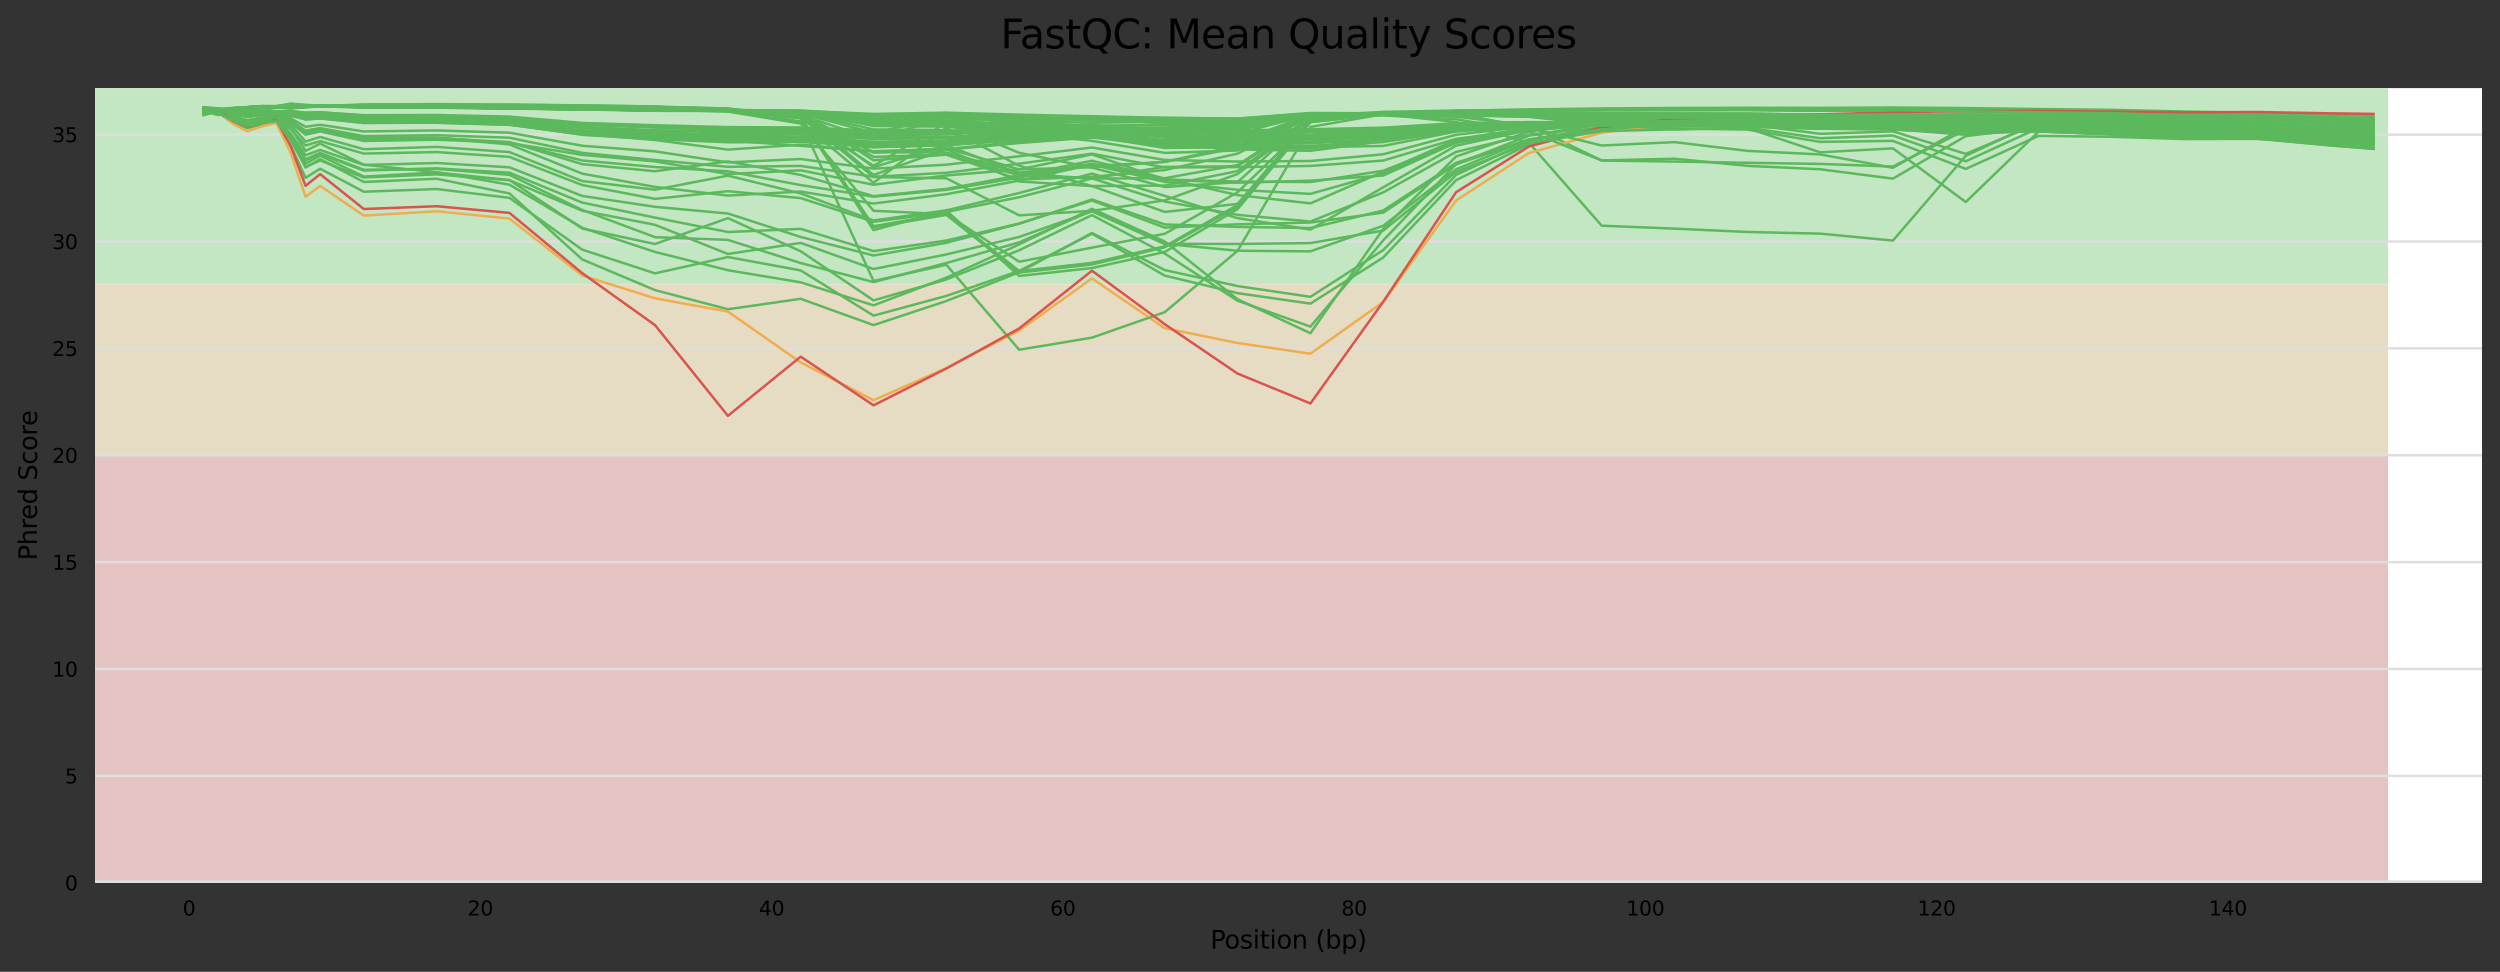 <?xml version="1.0" encoding="utf-8" standalone="no"?>
<!DOCTYPE svg PUBLIC "-//W3C//DTD SVG 1.1//EN"
  "http://www.w3.org/Graphics/SVG/1.1/DTD/svg11.dtd">
<svg xmlns:xlink="http://www.w3.org/1999/xlink" width="1000.318pt" height="388.845pt" viewBox="0 0 1000.318 388.845" xmlns="http://www.w3.org/2000/svg" version="1.1">
 <rect x="0" y="0" width="1000.318" height="388.845" fill="#333333" stroke="none"/>
 <defs>
  <style type="text/css">*{stroke-linejoin: round; stroke-linecap: butt}</style>
 </defs>
 <g id="figure_1">
  <g id="axes_1">
   <g id="patch_1">
    <path d="M 38.058 353.224 
L 993.118 353.224 
L 993.118 35.256 
L 38.058 35.256 
z
" style="fill: #ffffff"/>
   </g>
   <g id="patch_2">
    <path d="M 38.058 113.738 
L 955.533 113.738 
L 955.533 -502.083 
L 38.058 -502.083 
z
" clip-path="url(#p7a462c6ce8)" style="fill: #c3e6c3"/>
   </g>
   <g id="patch_3">
    <path d="M 38.058 182.163 
L 955.533 182.163 
L 955.533 113.738 
L 38.058 113.738 
z
" clip-path="url(#p7a462c6ce8)" style="fill: #e6dcc3"/>
   </g>
   <g id="patch_4">
    <path d="M 38.058 353.224 
L 955.533 353.224 
L 955.533 182.163 
L 38.058 182.163 
z
" clip-path="url(#p7a462c6ce8)" style="fill: #e6c3c3"/>
   </g>
   <g id="matplotlib.axis_1">
    <g id="xtick_1">
     <g id="text_1">
      <!-- 0 -->
      <g transform="translate(73.098 366.303)scale(0.08 -0.08)">
       <defs>
        <path id="DejaVuSans-30" d="M 2034 4250 
Q 1547 4250 1301 3770 
Q 1056 3291 1056 2328 
Q 1056 1369 1301 889 
Q 1547 409 2034 409 
Q 2525 409 2770 889 
Q 3016 1369 3016 2328 
Q 3016 3291 2770 3770 
Q 2525 4250 2034 4250 
z
M 2034 4750 
Q 2819 4750 3233 4129 
Q 3647 3509 3647 2328 
Q 3647 1150 3233 529 
Q 2819 -91 2034 -91 
Q 1250 -91 836 529 
Q 422 1150 422 2328 
Q 422 3509 836 4129 
Q 1250 4750 2034 4750 
z
" transform="scale(0.016)"/>
       </defs>
       <use xlink:href="#DejaVuSans-30"/>
      </g>
     </g>
    </g>
    <g id="xtick_2">
     <g id="text_2">
      <!-- 20 -->
      <g transform="translate(187.095 366.303)scale(0.08 -0.08)">
       <defs>
        <path id="DejaVuSans-32" d="M 1228 531 
L 3431 531 
L 3431 0 
L 469 0 
L 469 531 
Q 828 903 1448 1529 
Q 2069 2156 2228 2338 
Q 2531 2678 2651 2914 
Q 2772 3150 2772 3378 
Q 2772 3750 2511 3984 
Q 2250 4219 1831 4219 
Q 1534 4219 1204 4116 
Q 875 4013 500 3803 
L 500 4441 
Q 881 4594 1212 4672 
Q 1544 4750 1819 4750 
Q 2544 4750 2975 4387 
Q 3406 4025 3406 3419 
Q 3406 3131 3298 2873 
Q 3191 2616 2906 2266 
Q 2828 2175 2409 1742 
Q 1991 1309 1228 531 
z
" transform="scale(0.016)"/>
       </defs>
       <use xlink:href="#DejaVuSans-32"/>
       <use xlink:href="#DejaVuSans-30" x="63.623"/>
      </g>
     </g>
    </g>
    <g id="xtick_3">
     <g id="text_3">
      <!-- 40 -->
      <g transform="translate(303.636 366.303)scale(0.08 -0.08)">
       <defs>
        <path id="DejaVuSans-34" d="M 2419 4116 
L 825 1625 
L 2419 1625 
L 2419 4116 
z
M 2253 4666 
L 3047 4666 
L 3047 1625 
L 3713 1625 
L 3713 1100 
L 3047 1100 
L 3047 0 
L 2419 0 
L 2419 1100 
L 313 1100 
L 313 1709 
L 2253 4666 
z
" transform="scale(0.016)"/>
       </defs>
       <use xlink:href="#DejaVuSans-34"/>
       <use xlink:href="#DejaVuSans-30" x="63.623"/>
      </g>
     </g>
    </g>
    <g id="xtick_4">
     <g id="text_4">
      <!-- 60 -->
      <g transform="translate(420.178 366.303)scale(0.08 -0.08)">
       <defs>
        <path id="DejaVuSans-36" d="M 2113 2584 
Q 1688 2584 1439 2293 
Q 1191 2003 1191 1497 
Q 1191 994 1439 701 
Q 1688 409 2113 409 
Q 2538 409 2786 701 
Q 3034 994 3034 1497 
Q 3034 2003 2786 2293 
Q 2538 2584 2113 2584 
z
M 3366 4563 
L 3366 3988 
Q 3128 4100 2886 4159 
Q 2644 4219 2406 4219 
Q 1781 4219 1451 3797 
Q 1122 3375 1075 2522 
Q 1259 2794 1537 2939 
Q 1816 3084 2150 3084 
Q 2853 3084 3261 2657 
Q 3669 2231 3669 1497 
Q 3669 778 3244 343 
Q 2819 -91 2113 -91 
Q 1303 -91 875 529 
Q 447 1150 447 2328 
Q 447 3434 972 4092 
Q 1497 4750 2381 4750 
Q 2619 4750 2861 4703 
Q 3103 4656 3366 4563 
z
" transform="scale(0.016)"/>
       </defs>
       <use xlink:href="#DejaVuSans-36"/>
       <use xlink:href="#DejaVuSans-30" x="63.623"/>
      </g>
     </g>
    </g>
    <g id="xtick_5">
     <g id="text_5">
      <!-- 80 -->
      <g transform="translate(536.72 366.303)scale(0.08 -0.08)">
       <defs>
        <path id="DejaVuSans-38" d="M 2034 2216 
Q 1584 2216 1326 1975 
Q 1069 1734 1069 1313 
Q 1069 891 1326 650 
Q 1584 409 2034 409 
Q 2484 409 2743 651 
Q 3003 894 3003 1313 
Q 3003 1734 2745 1975 
Q 2488 2216 2034 2216 
z
M 1403 2484 
Q 997 2584 770 2862 
Q 544 3141 544 3541 
Q 544 4100 942 4425 
Q 1341 4750 2034 4750 
Q 2731 4750 3128 4425 
Q 3525 4100 3525 3541 
Q 3525 3141 3298 2862 
Q 3072 2584 2669 2484 
Q 3125 2378 3379 2068 
Q 3634 1759 3634 1313 
Q 3634 634 3220 271 
Q 2806 -91 2034 -91 
Q 1263 -91 848 271 
Q 434 634 434 1313 
Q 434 1759 690 2068 
Q 947 2378 1403 2484 
z
M 1172 3481 
Q 1172 3119 1398 2916 
Q 1625 2713 2034 2713 
Q 2441 2713 2670 2916 
Q 2900 3119 2900 3481 
Q 2900 3844 2670 4047 
Q 2441 4250 2034 4250 
Q 1625 4250 1398 4047 
Q 1172 3844 1172 3481 
z
" transform="scale(0.016)"/>
       </defs>
       <use xlink:href="#DejaVuSans-38"/>
       <use xlink:href="#DejaVuSans-30" x="63.623"/>
      </g>
     </g>
    </g>
    <g id="xtick_6">
     <g id="text_6">
      <!-- 100 -->
      <g transform="translate(650.717 366.303)scale(0.08 -0.08)">
       <defs>
        <path id="DejaVuSans-31" d="M 794 531 
L 1825 531 
L 1825 4091 
L 703 3866 
L 703 4441 
L 1819 4666 
L 2450 4666 
L 2450 531 
L 3481 531 
L 3481 0 
L 794 0 
L 794 531 
z
" transform="scale(0.016)"/>
       </defs>
       <use xlink:href="#DejaVuSans-31"/>
       <use xlink:href="#DejaVuSans-30" x="63.623"/>
       <use xlink:href="#DejaVuSans-30" x="127.246"/>
      </g>
     </g>
    </g>
    <g id="xtick_7">
     <g id="text_7">
      <!-- 120 -->
      <g transform="translate(767.259 366.303)scale(0.08 -0.08)">
       <use xlink:href="#DejaVuSans-31"/>
       <use xlink:href="#DejaVuSans-32" x="63.623"/>
       <use xlink:href="#DejaVuSans-30" x="127.246"/>
      </g>
     </g>
    </g>
    <g id="xtick_8">
     <g id="text_8">
      <!-- 140 -->
      <g transform="translate(883.8 366.303)scale(0.08 -0.08)">
       <use xlink:href="#DejaVuSans-31"/>
       <use xlink:href="#DejaVuSans-34" x="63.623"/>
       <use xlink:href="#DejaVuSans-30" x="127.246"/>
      </g>
     </g>
    </g>
    <g id="text_9">
     <!-- Position (bp) -->
     <g transform="translate(484.285 379.565)scale(0.1 -0.1)">
      <defs>
       <path id="DejaVuSans-50" d="M 1259 4147 
L 1259 2394 
L 2053 2394 
Q 2494 2394 2734 2622 
Q 2975 2850 2975 3272 
Q 2975 3691 2734 3919 
Q 2494 4147 2053 4147 
L 1259 4147 
z
M 628 4666 
L 2053 4666 
Q 2838 4666 3239 4311 
Q 3641 3956 3641 3272 
Q 3641 2581 3239 2228 
Q 2838 1875 2053 1875 
L 1259 1875 
L 1259 0 
L 628 0 
L 628 4666 
z
" transform="scale(0.016)"/>
       <path id="DejaVuSans-6f" d="M 1959 3097 
Q 1497 3097 1228 2736 
Q 959 2375 959 1747 
Q 959 1119 1226 758 
Q 1494 397 1959 397 
Q 2419 397 2687 759 
Q 2956 1122 2956 1747 
Q 2956 2369 2687 2733 
Q 2419 3097 1959 3097 
z
M 1959 3584 
Q 2709 3584 3137 3096 
Q 3566 2609 3566 1747 
Q 3566 888 3137 398 
Q 2709 -91 1959 -91 
Q 1206 -91 779 398 
Q 353 888 353 1747 
Q 353 2609 779 3096 
Q 1206 3584 1959 3584 
z
" transform="scale(0.016)"/>
       <path id="DejaVuSans-73" d="M 2834 3397 
L 2834 2853 
Q 2591 2978 2328 3040 
Q 2066 3103 1784 3103 
Q 1356 3103 1142 2972 
Q 928 2841 928 2578 
Q 928 2378 1081 2264 
Q 1234 2150 1697 2047 
L 1894 2003 
Q 2506 1872 2764 1633 
Q 3022 1394 3022 966 
Q 3022 478 2636 193 
Q 2250 -91 1575 -91 
Q 1294 -91 989 -36 
Q 684 19 347 128 
L 347 722 
Q 666 556 975 473 
Q 1284 391 1588 391 
Q 1994 391 2212 530 
Q 2431 669 2431 922 
Q 2431 1156 2273 1281 
Q 2116 1406 1581 1522 
L 1381 1569 
Q 847 1681 609 1914 
Q 372 2147 372 2553 
Q 372 3047 722 3315 
Q 1072 3584 1716 3584 
Q 2034 3584 2315 3537 
Q 2597 3491 2834 3397 
z
" transform="scale(0.016)"/>
       <path id="DejaVuSans-69" d="M 603 3500 
L 1178 3500 
L 1178 0 
L 603 0 
L 603 3500 
z
M 603 4863 
L 1178 4863 
L 1178 4134 
L 603 4134 
L 603 4863 
z
" transform="scale(0.016)"/>
       <path id="DejaVuSans-74" d="M 1172 4494 
L 1172 3500 
L 2356 3500 
L 2356 3053 
L 1172 3053 
L 1172 1153 
Q 1172 725 1289 603 
Q 1406 481 1766 481 
L 2356 481 
L 2356 0 
L 1766 0 
Q 1100 0 847 248 
Q 594 497 594 1153 
L 594 3053 
L 172 3053 
L 172 3500 
L 594 3500 
L 594 4494 
L 1172 4494 
z
" transform="scale(0.016)"/>
       <path id="DejaVuSans-6e" d="M 3513 2113 
L 3513 0 
L 2938 0 
L 2938 2094 
Q 2938 2591 2744 2837 
Q 2550 3084 2163 3084 
Q 1697 3084 1428 2787 
Q 1159 2491 1159 1978 
L 1159 0 
L 581 0 
L 581 3500 
L 1159 3500 
L 1159 2956 
Q 1366 3272 1645 3428 
Q 1925 3584 2291 3584 
Q 2894 3584 3203 3211 
Q 3513 2838 3513 2113 
z
" transform="scale(0.016)"/>
       <path id="DejaVuSans-20" transform="scale(0.016)"/>
       <path id="DejaVuSans-28" d="M 1984 4856 
Q 1566 4138 1362 3434 
Q 1159 2731 1159 2009 
Q 1159 1288 1364 580 
Q 1569 -128 1984 -844 
L 1484 -844 
Q 1016 -109 783 600 
Q 550 1309 550 2009 
Q 550 2706 781 3412 
Q 1013 4119 1484 4856 
L 1984 4856 
z
" transform="scale(0.016)"/>
       <path id="DejaVuSans-62" d="M 3116 1747 
Q 3116 2381 2855 2742 
Q 2594 3103 2138 3103 
Q 1681 3103 1420 2742 
Q 1159 2381 1159 1747 
Q 1159 1113 1420 752 
Q 1681 391 2138 391 
Q 2594 391 2855 752 
Q 3116 1113 3116 1747 
z
M 1159 2969 
Q 1341 3281 1617 3432 
Q 1894 3584 2278 3584 
Q 2916 3584 3314 3078 
Q 3713 2572 3713 1747 
Q 3713 922 3314 415 
Q 2916 -91 2278 -91 
Q 1894 -91 1617 61 
Q 1341 213 1159 525 
L 1159 0 
L 581 0 
L 581 4863 
L 1159 4863 
L 1159 2969 
z
" transform="scale(0.016)"/>
       <path id="DejaVuSans-70" d="M 1159 525 
L 1159 -1331 
L 581 -1331 
L 581 3500 
L 1159 3500 
L 1159 2969 
Q 1341 3281 1617 3432 
Q 1894 3584 2278 3584 
Q 2916 3584 3314 3078 
Q 3713 2572 3713 1747 
Q 3713 922 3314 415 
Q 2916 -91 2278 -91 
Q 1894 -91 1617 61 
Q 1341 213 1159 525 
z
M 3116 1747 
Q 3116 2381 2855 2742 
Q 2594 3103 2138 3103 
Q 1681 3103 1420 2742 
Q 1159 2381 1159 1747 
Q 1159 1113 1420 752 
Q 1681 391 2138 391 
Q 2594 391 2855 752 
Q 3116 1113 3116 1747 
z
" transform="scale(0.016)"/>
       <path id="DejaVuSans-29" d="M 513 4856 
L 1013 4856 
Q 1481 4119 1714 3412 
Q 1947 2706 1947 2009 
Q 1947 1309 1714 600 
Q 1481 -109 1013 -844 
L 513 -844 
Q 928 -128 1133 580 
Q 1338 1288 1338 2009 
Q 1338 2731 1133 3434 
Q 928 4138 513 4856 
z
" transform="scale(0.016)"/>
      </defs>
      <use xlink:href="#DejaVuSans-50"/>
      <use xlink:href="#DejaVuSans-6f" x="56.678"/>
      <use xlink:href="#DejaVuSans-73" x="117.859"/>
      <use xlink:href="#DejaVuSans-69" x="169.959"/>
      <use xlink:href="#DejaVuSans-74" x="197.742"/>
      <use xlink:href="#DejaVuSans-69" x="236.951"/>
      <use xlink:href="#DejaVuSans-6f" x="264.734"/>
      <use xlink:href="#DejaVuSans-6e" x="325.916"/>
      <use xlink:href="#DejaVuSans-20" x="389.295"/>
      <use xlink:href="#DejaVuSans-28" x="421.082"/>
      <use xlink:href="#DejaVuSans-62" x="460.096"/>
      <use xlink:href="#DejaVuSans-70" x="523.572"/>
      <use xlink:href="#DejaVuSans-29" x="587.049"/>
     </g>
    </g>
   </g>
   <g id="matplotlib.axis_2">
    <g id="ytick_1">
     <g id="line2d_1">
      <path d="M 38.058 353.224 
L 993.118 353.224 
" clip-path="url(#p7a462c6ce8)" style="fill: none; stroke: #dedede; stroke-linecap: square"/>
     </g>
     <g id="text_10">
      <!-- 0 -->
      <g transform="translate(25.968 356.263)scale(0.08 -0.08)">
       <use xlink:href="#DejaVuSans-30"/>
      </g>
     </g>
    </g>
    <g id="ytick_2">
     <g id="line2d_2">
      <path d="M 38.058 310.459 
L 993.118 310.459 
" clip-path="url(#p7a462c6ce8)" style="fill: none; stroke: #dedede; stroke-linecap: square"/>
     </g>
     <g id="text_11">
      <!-- 5 -->
      <g transform="translate(25.968 313.498)scale(0.08 -0.08)">
       <defs>
        <path id="DejaVuSans-35" d="M 691 4666 
L 3169 4666 
L 3169 4134 
L 1269 4134 
L 1269 2991 
Q 1406 3038 1543 3061 
Q 1681 3084 1819 3084 
Q 2600 3084 3056 2656 
Q 3513 2228 3513 1497 
Q 3513 744 3044 326 
Q 2575 -91 1722 -91 
Q 1428 -91 1123 -41 
Q 819 9 494 109 
L 494 744 
Q 775 591 1075 516 
Q 1375 441 1709 441 
Q 2250 441 2565 725 
Q 2881 1009 2881 1497 
Q 2881 1984 2565 2268 
Q 2250 2553 1709 2553 
Q 1456 2553 1204 2497 
Q 953 2441 691 2322 
L 691 4666 
z
" transform="scale(0.016)"/>
       </defs>
       <use xlink:href="#DejaVuSans-35"/>
      </g>
     </g>
    </g>
    <g id="ytick_3">
     <g id="line2d_3">
      <path d="M 38.058 267.693 
L 993.118 267.693 
" clip-path="url(#p7a462c6ce8)" style="fill: none; stroke: #dedede; stroke-linecap: square"/>
     </g>
     <g id="text_12">
      <!-- 10 -->
      <g transform="translate(20.878 270.733)scale(0.08 -0.08)">
       <use xlink:href="#DejaVuSans-31"/>
       <use xlink:href="#DejaVuSans-30" x="63.623"/>
      </g>
     </g>
    </g>
    <g id="ytick_4">
     <g id="line2d_4">
      <path d="M 38.058 224.928 
L 993.118 224.928 
" clip-path="url(#p7a462c6ce8)" style="fill: none; stroke: #dedede; stroke-linecap: square"/>
     </g>
     <g id="text_13">
      <!-- 15 -->
      <g transform="translate(20.878 227.967)scale(0.08 -0.08)">
       <use xlink:href="#DejaVuSans-31"/>
       <use xlink:href="#DejaVuSans-35" x="63.623"/>
      </g>
     </g>
    </g>
    <g id="ytick_5">
     <g id="line2d_5">
      <path d="M 38.058 182.163 
L 993.118 182.163 
" clip-path="url(#p7a462c6ce8)" style="fill: none; stroke: #dedede; stroke-linecap: square"/>
     </g>
     <g id="text_14">
      <!-- 20 -->
      <g transform="translate(20.878 185.202)scale(0.08 -0.08)">
       <use xlink:href="#DejaVuSans-32"/>
       <use xlink:href="#DejaVuSans-30" x="63.623"/>
      </g>
     </g>
    </g>
    <g id="ytick_6">
     <g id="line2d_6">
      <path d="M 38.058 139.397 
L 993.118 139.397 
" clip-path="url(#p7a462c6ce8)" style="fill: none; stroke: #dedede; stroke-linecap: square"/>
     </g>
     <g id="text_15">
      <!-- 25 -->
      <g transform="translate(20.878 142.437)scale(0.08 -0.08)">
       <use xlink:href="#DejaVuSans-32"/>
       <use xlink:href="#DejaVuSans-35" x="63.623"/>
      </g>
     </g>
    </g>
    <g id="ytick_7">
     <g id="line2d_7">
      <path d="M 38.058 96.632 
L 993.118 96.632 
" clip-path="url(#p7a462c6ce8)" style="fill: none; stroke: #dedede; stroke-linecap: square"/>
     </g>
     <g id="text_16">
      <!-- 30 -->
      <g transform="translate(20.878 99.671)scale(0.08 -0.08)">
       <defs>
        <path id="DejaVuSans-33" d="M 2597 2516 
Q 3050 2419 3304 2112 
Q 3559 1806 3559 1356 
Q 3559 666 3084 287 
Q 2609 -91 1734 -91 
Q 1441 -91 1130 -33 
Q 819 25 488 141 
L 488 750 
Q 750 597 1062 519 
Q 1375 441 1716 441 
Q 2309 441 2620 675 
Q 2931 909 2931 1356 
Q 2931 1769 2642 2001 
Q 2353 2234 1838 2234 
L 1294 2234 
L 1294 2753 
L 1863 2753 
Q 2328 2753 2575 2939 
Q 2822 3125 2822 3475 
Q 2822 3834 2567 4026 
Q 2313 4219 1838 4219 
Q 1578 4219 1281 4162 
Q 984 4106 628 3988 
L 628 4550 
Q 988 4650 1302 4700 
Q 1616 4750 1894 4750 
Q 2613 4750 3031 4423 
Q 3450 4097 3450 3541 
Q 3450 3153 3228 2886 
Q 3006 2619 2597 2516 
z
" transform="scale(0.016)"/>
       </defs>
       <use xlink:href="#DejaVuSans-33"/>
       <use xlink:href="#DejaVuSans-30" x="63.623"/>
      </g>
     </g>
    </g>
    <g id="ytick_8">
     <g id="line2d_8">
      <path d="M 38.058 53.867 
L 993.118 53.867 
" clip-path="url(#p7a462c6ce8)" style="fill: none; stroke: #dedede; stroke-linecap: square"/>
     </g>
     <g id="text_17">
      <!-- 35 -->
      <g transform="translate(20.878 56.906)scale(0.08 -0.08)">
       <use xlink:href="#DejaVuSans-33"/>
       <use xlink:href="#DejaVuSans-35" x="63.623"/>
      </g>
     </g>
    </g>
    <g id="text_18">
     <!-- Phred Score -->
     <g transform="translate(14.798 224.209)rotate(-90)scale(0.1 -0.1)">
      <defs>
       <path id="DejaVuSans-68" d="M 3513 2113 
L 3513 0 
L 2938 0 
L 2938 2094 
Q 2938 2591 2744 2837 
Q 2550 3084 2163 3084 
Q 1697 3084 1428 2787 
Q 1159 2491 1159 1978 
L 1159 0 
L 581 0 
L 581 4863 
L 1159 4863 
L 1159 2956 
Q 1366 3272 1645 3428 
Q 1925 3584 2291 3584 
Q 2894 3584 3203 3211 
Q 3513 2838 3513 2113 
z
" transform="scale(0.016)"/>
       <path id="DejaVuSans-72" d="M 2631 2963 
Q 2534 3019 2420 3045 
Q 2306 3072 2169 3072 
Q 1681 3072 1420 2755 
Q 1159 2438 1159 1844 
L 1159 0 
L 581 0 
L 581 3500 
L 1159 3500 
L 1159 2956 
Q 1341 3275 1631 3429 
Q 1922 3584 2338 3584 
Q 2397 3584 2469 3576 
Q 2541 3569 2628 3553 
L 2631 2963 
z
" transform="scale(0.016)"/>
       <path id="DejaVuSans-65" d="M 3597 1894 
L 3597 1613 
L 953 1613 
Q 991 1019 1311 708 
Q 1631 397 2203 397 
Q 2534 397 2845 478 
Q 3156 559 3463 722 
L 3463 178 
Q 3153 47 2828 -22 
Q 2503 -91 2169 -91 
Q 1331 -91 842 396 
Q 353 884 353 1716 
Q 353 2575 817 3079 
Q 1281 3584 2069 3584 
Q 2775 3584 3186 3129 
Q 3597 2675 3597 1894 
z
M 3022 2063 
Q 3016 2534 2758 2815 
Q 2500 3097 2075 3097 
Q 1594 3097 1305 2825 
Q 1016 2553 972 2059 
L 3022 2063 
z
" transform="scale(0.016)"/>
       <path id="DejaVuSans-64" d="M 2906 2969 
L 2906 4863 
L 3481 4863 
L 3481 0 
L 2906 0 
L 2906 525 
Q 2725 213 2448 61 
Q 2172 -91 1784 -91 
Q 1150 -91 751 415 
Q 353 922 353 1747 
Q 353 2572 751 3078 
Q 1150 3584 1784 3584 
Q 2172 3584 2448 3432 
Q 2725 3281 2906 2969 
z
M 947 1747 
Q 947 1113 1208 752 
Q 1469 391 1925 391 
Q 2381 391 2643 752 
Q 2906 1113 2906 1747 
Q 2906 2381 2643 2742 
Q 2381 3103 1925 3103 
Q 1469 3103 1208 2742 
Q 947 2381 947 1747 
z
" transform="scale(0.016)"/>
       <path id="DejaVuSans-53" d="M 3425 4513 
L 3425 3897 
Q 3066 4069 2747 4153 
Q 2428 4238 2131 4238 
Q 1616 4238 1336 4038 
Q 1056 3838 1056 3469 
Q 1056 3159 1242 3001 
Q 1428 2844 1947 2747 
L 2328 2669 
Q 3034 2534 3370 2195 
Q 3706 1856 3706 1288 
Q 3706 609 3251 259 
Q 2797 -91 1919 -91 
Q 1588 -91 1214 -16 
Q 841 59 441 206 
L 441 856 
Q 825 641 1194 531 
Q 1563 422 1919 422 
Q 2459 422 2753 634 
Q 3047 847 3047 1241 
Q 3047 1584 2836 1778 
Q 2625 1972 2144 2069 
L 1759 2144 
Q 1053 2284 737 2584 
Q 422 2884 422 3419 
Q 422 4038 858 4394 
Q 1294 4750 2059 4750 
Q 2388 4750 2728 4690 
Q 3069 4631 3425 4513 
z
" transform="scale(0.016)"/>
       <path id="DejaVuSans-63" d="M 3122 3366 
L 3122 2828 
Q 2878 2963 2633 3030 
Q 2388 3097 2138 3097 
Q 1578 3097 1268 2742 
Q 959 2388 959 1747 
Q 959 1106 1268 751 
Q 1578 397 2138 397 
Q 2388 397 2633 464 
Q 2878 531 3122 666 
L 3122 134 
Q 2881 22 2623 -34 
Q 2366 -91 2075 -91 
Q 1284 -91 818 406 
Q 353 903 353 1747 
Q 353 2603 823 3093 
Q 1294 3584 2113 3584 
Q 2378 3584 2631 3529 
Q 2884 3475 3122 3366 
z
" transform="scale(0.016)"/>
      </defs>
      <use xlink:href="#DejaVuSans-50"/>
      <use xlink:href="#DejaVuSans-68" x="60.303"/>
      <use xlink:href="#DejaVuSans-72" x="123.682"/>
      <use xlink:href="#DejaVuSans-65" x="162.545"/>
      <use xlink:href="#DejaVuSans-64" x="224.068"/>
      <use xlink:href="#DejaVuSans-20" x="287.545"/>
      <use xlink:href="#DejaVuSans-53" x="319.332"/>
      <use xlink:href="#DejaVuSans-63" x="382.809"/>
      <use xlink:href="#DejaVuSans-6f" x="437.789"/>
      <use xlink:href="#DejaVuSans-72" x="498.971"/>
      <use xlink:href="#DejaVuSans-65" x="537.834"/>
     </g>
    </g>
   </g>
   <g id="line2d_9">
    <path d="M 81.47 43.516 
L 87.297 44.177 
L 93.124 43.527 
L 98.951 43.132 
L 104.778 42.723 
L 110.605 42.965 
L 116.432 43.104 
L 122.26 42.749 
L 128.087 42.42 
L 145.568 42.836 
L 174.703 42.962 
L 203.839 43.268 
L 232.974 43.652 
L 262.11 44.001 
L 291.245 44.317 
L 320.381 44.845 
L 349.516 49.377 
L 378.652 49.307 
L 407.787 51.667 
L 436.922 52.326 
L 466.058 51.445 
L 495.193 51.627 
L 524.329 46.22 
L 553.464 46.043 
L 582.6 46.309 
L 611.735 46.303 
L 640.871 46.767 
L 670.006 47.113 
L 699.141 47.366 
L 728.277 48.198 
L 757.412 48.243 
L 786.548 49.367 
L 815.683 50.522 
L 844.819 51.537 
L 873.954 53.499 
L 903.09 55.35 
L 932.225 57.789 
L 949.706 59.084 
" clip-path="url(#p7a462c6ce8)" style="fill: none; stroke: #5cb85c; stroke-linecap: square"/>
   </g>
   <g id="line2d_10">
    <path d="M 81.47 44.246 
L 87.297 43.756 
L 93.124 44.363 
L 98.951 44.918 
L 104.778 44.708 
L 110.605 45.089 
L 116.432 45.876 
L 122.26 47.842 
L 128.087 47.356 
L 145.568 49.242 
L 174.703 49.056 
L 203.839 49.865 
L 232.974 53.805 
L 262.11 55.263 
L 291.245 56.202 
L 320.381 58.328 
L 349.516 60.553 
L 378.652 59.917 
L 407.787 57.225 
L 436.922 55.009 
L 466.058 58.382 
L 495.193 58.686 
L 524.329 58.333 
L 553.464 56.844 
L 582.6 52.259 
L 611.735 50.465 
L 640.871 50.148 
L 670.006 49.63 
L 699.141 50.517 
L 728.277 50.872 
L 757.412 51.316 
L 786.548 51.873 
L 815.683 52.562 
L 844.819 53.75 
L 873.954 55.08 
L 903.09 55.16 
L 932.225 56.931 
L 949.706 57.403 
" clip-path="url(#p7a462c6ce8)" style="fill: none; stroke: #5cb85c; stroke-linecap: square"/>
   </g>
   <g id="line2d_11">
    <path d="M 81.47 43.5 
L 87.297 44.053 
L 93.124 43.438 
L 98.951 43.116 
L 104.778 42.701 
L 110.605 42.963 
L 116.432 43.129 
L 122.26 42.675 
L 128.087 42.396 
L 145.568 42.758 
L 174.703 42.772 
L 203.839 43.183 
L 232.974 43.539 
L 262.11 43.954 
L 291.245 44.203 
L 320.381 44.892 
L 349.516 50.037 
L 378.652 50.142 
L 407.787 53.211 
L 436.922 52.852 
L 466.058 52.273 
L 495.193 50.392 
L 524.329 45.72 
L 553.464 45.532 
L 582.6 45.855 
L 611.735 46.065 
L 640.871 47.535 
L 670.006 47.863 
L 699.141 48.023 
L 728.277 48.707 
L 757.412 48.634 
L 786.548 48.384 
L 815.683 48.716 
L 844.819 49.274 
L 873.954 50.667 
L 903.09 51.961 
L 932.225 53.803 
L 949.706 54.824 
" clip-path="url(#p7a462c6ce8)" style="fill: none; stroke: #5cb85c; stroke-linecap: square"/>
   </g>
   <g id="line2d_12">
    <path d="M 81.47 45.737 
L 87.297 44.539 
L 93.124 45.112 
L 98.951 45.546 
L 104.778 45.22 
L 110.605 45.821 
L 116.432 46.393 
L 122.26 47.748 
L 128.087 47.398 
L 145.568 48.993 
L 174.703 49.131 
L 203.839 49.961 
L 232.974 53.396 
L 262.11 54.763 
L 291.245 54.562 
L 320.381 55.332 
L 349.516 57.894 
L 378.652 57.585 
L 407.787 55.396 
L 436.922 53.734 
L 466.058 56.893 
L 495.193 57.529 
L 524.329 57.176 
L 553.464 55.524 
L 582.6 51.786 
L 611.735 50.368 
L 640.871 50.188 
L 670.006 49.738 
L 699.141 50.541 
L 728.277 51.125 
L 757.412 51.395 
L 786.548 52.425 
L 815.683 52.017 
L 844.819 52.977 
L 873.954 54.138 
L 903.09 54.077 
L 932.225 55.707 
L 949.706 56.154 
" clip-path="url(#p7a462c6ce8)" style="fill: none; stroke: #5cb85c; stroke-linecap: square"/>
   </g>
   <g id="line2d_13">
    <path d="M 81.47 43.562 
L 87.297 44.39 
L 93.124 43.339 
L 98.951 42.898 
L 104.778 42.448 
L 110.605 42.568 
L 116.432 42.295 
L 122.26 42.301 
L 128.087 42.235 
L 145.568 42.226 
L 174.703 42.21 
L 203.839 42.558 
L 232.974 43.032 
L 262.11 43.537 
L 291.245 44.057 
L 320.381 45.522 
L 349.516 66.897 
L 378.652 58.05 
L 407.787 69.468 
L 436.922 71.454 
L 466.058 71.31 
L 495.193 66.031 
L 524.329 47.102 
L 553.464 45.711 
L 582.6 45.502 
L 611.735 45.369 
L 640.871 45.47 
L 670.006 45.57 
L 699.141 45.663 
L 728.277 46.116 
L 757.412 45.958 
L 786.548 46.527 
L 815.683 47.081 
L 844.819 47.386 
L 873.954 48.317 
L 903.09 49.07 
L 932.225 50.219 
L 949.706 50.821 
" clip-path="url(#p7a462c6ce8)" style="fill: none; stroke: #5cb85c; stroke-linecap: square"/>
   </g>
   <g id="line2d_14">
    <path d="M 81.47 44.763 
L 87.297 44.815 
L 93.124 47.424 
L 98.951 49.157 
L 104.778 48.209 
L 110.605 47.76 
L 116.432 53.635 
L 122.26 62.119 
L 128.087 60 
L 145.568 66.005 
L 174.703 65.225 
L 203.839 66.946 
L 232.974 78.411 
L 262.11 82.762 
L 291.245 85.427 
L 320.381 94.823 
L 349.516 102.235 
L 378.652 97.14 
L 407.787 89.511 
L 436.922 79.817 
L 466.058 89.8 
L 495.193 90.778 
L 524.329 91.25 
L 553.464 84.23 
L 582.6 65.148 
L 611.735 55.894 
L 640.871 52.095 
L 670.006 50.172 
L 699.141 50.106 
L 728.277 49.929 
L 757.412 49.862 
L 786.548 49.938 
L 815.683 50.248 
L 844.819 51.076 
L 873.954 51.962 
L 903.09 51.891 
L 932.225 53.15 
L 949.706 53.53 
" clip-path="url(#p7a462c6ce8)" style="fill: none; stroke: #5cb85c; stroke-linecap: square"/>
   </g>
   <g id="line2d_15">
    <path d="M 81.47 43.374 
L 87.297 44.204 
L 93.124 43.538 
L 98.951 42.89 
L 104.778 42.484 
L 110.605 42.633 
L 116.432 42.603 
L 122.26 42.384 
L 128.087 42.313 
L 145.568 42.44 
L 174.703 42.419 
L 203.839 42.821 
L 232.974 43.169 
L 262.11 43.516 
L 291.245 44.001 
L 320.381 45.399 
L 349.516 53.146 
L 378.652 46.626 
L 407.787 51.552 
L 436.922 54.118 
L 466.058 57.34 
L 495.193 56.673 
L 524.329 45.836 
L 553.464 45.306 
L 582.6 45.344 
L 611.735 45.263 
L 640.871 45.498 
L 670.006 45.716 
L 699.141 45.75 
L 728.277 46.299 
L 757.412 46.038 
L 786.548 46.711 
L 815.683 47.279 
L 844.819 47.639 
L 873.954 48.694 
L 903.09 49.586 
L 932.225 50.912 
L 949.706 51.577 
" clip-path="url(#p7a462c6ce8)" style="fill: none; stroke: #5cb85c; stroke-linecap: square"/>
   </g>
   <g id="line2d_16">
    <path d="M 81.47 43.622 
L 87.297 43.408 
L 93.124 44.706 
L 98.951 45.729 
L 104.778 45.135 
L 110.605 45.344 
L 116.432 48.142 
L 122.26 52.861 
L 128.087 51.568 
L 145.568 55.678 
L 174.703 55.165 
L 203.839 57.788 
L 232.974 69.488 
L 262.11 74.798 
L 291.245 78.249 
L 320.381 76.654 
L 349.516 81.442 
L 378.652 77.711 
L 407.787 72.257 
L 436.922 65.863 
L 466.058 72.796 
L 495.193 75.949 
L 524.329 77.571 
L 553.464 69.369 
L 582.6 56.713 
L 611.735 51.449 
L 640.871 49.51 
L 670.006 48.364 
L 699.141 48.717 
L 728.277 48.798 
L 757.412 48.889 
L 786.548 49.173 
L 815.683 49.562 
L 844.819 50.512 
L 873.954 51.5 
L 903.09 51.498 
L 932.225 52.945 
L 949.706 53.398 
" clip-path="url(#p7a462c6ce8)" style="fill: none; stroke: #5cb85c; stroke-linecap: square"/>
   </g>
   <g id="line2d_17">
    <path d="M 81.47 43.611 
L 87.297 44.495 
L 93.124 43.776 
L 98.951 43.093 
L 104.778 42.618 
L 110.605 42.741 
L 116.432 42.53 
L 122.26 42.343 
L 128.087 42.429 
L 145.568 42.416 
L 174.703 42.366 
L 203.839 42.725 
L 232.974 43.067 
L 262.11 43.443 
L 291.245 44.103 
L 320.381 46.002 
L 349.516 55.744 
L 378.652 46.977 
L 407.787 53.283 
L 436.922 56.364 
L 466.058 61.173 
L 495.193 60.209 
L 524.329 46.151 
L 553.464 45.333 
L 582.6 45.259 
L 611.735 45.104 
L 640.871 45.273 
L 670.006 45.412 
L 699.141 45.453 
L 728.277 45.9 
L 757.412 45.658 
L 786.548 46.209 
L 815.683 46.667 
L 844.819 46.867 
L 873.954 47.695 
L 903.09 48.278 
L 932.225 49.249 
L 949.706 49.704 
" clip-path="url(#p7a462c6ce8)" style="fill: none; stroke: #5cb85c; stroke-linecap: square"/>
   </g>
   <g id="line2d_18">
    <path d="M 81.47 44.878 
L 87.297 44.699 
L 93.124 46.845 
L 98.951 48.095 
L 104.778 47.242 
L 110.605 47.203 
L 116.432 51.772 
L 122.26 58.221 
L 128.087 56.464 
L 145.568 61.446 
L 174.703 60.853 
L 203.839 62.773 
L 232.974 74.037 
L 262.11 79.575 
L 291.245 76.502 
L 320.381 79.271 
L 349.516 88.751 
L 378.652 84.804 
L 407.787 78.921 
L 436.922 71.39 
L 466.058 80.637 
L 495.193 85.966 
L 524.329 88.656 
L 553.464 76.974 
L 582.6 60.787 
L 611.735 53.862 
L 640.871 51.116 
L 670.006 49.536 
L 699.141 49.679 
L 728.277 49.623 
L 757.412 49.521 
L 786.548 49.636 
L 815.683 49.987 
L 844.819 50.881 
L 873.954 51.805 
L 903.09 51.752 
L 932.225 53.093 
L 949.706 53.523 
" clip-path="url(#p7a462c6ce8)" style="fill: none; stroke: #5cb85c; stroke-linecap: square"/>
   </g>
   <g id="line2d_19">
    <path d="M 81.47 43.515 
L 87.297 43.942 
L 93.124 43.136 
L 98.951 42.857 
L 104.778 42.489 
L 110.605 42.607 
L 116.432 42.589 
L 122.26 42.409 
L 128.087 42.193 
L 145.568 42.242 
L 174.703 42.15 
L 203.839 42.864 
L 232.974 43.29 
L 262.11 44.351 
L 291.245 44.399 
L 320.381 46.07 
L 349.516 60.924 
L 378.652 60.997 
L 407.787 69.047 
L 436.922 66.477 
L 466.058 64.758 
L 495.193 58.279 
L 524.329 46.051 
L 553.464 45.679 
L 582.6 48.844 
L 611.735 57.06 
L 640.871 90.296 
L 670.006 91.484 
L 699.141 92.817 
L 728.277 93.482 
L 757.412 96.264 
L 786.548 62.341 
L 815.683 48.695 
L 844.819 47.84 
L 873.954 48.707 
L 903.09 49.845 
L 932.225 51.597 
L 949.706 52.663 
" clip-path="url(#p7a462c6ce8)" style="fill: none; stroke: #5cb85c; stroke-linecap: square"/>
   </g>
   <g id="line2d_20">
    <path d="M 81.47 43.778 
L 87.297 43.647 
L 93.124 44.869 
L 98.951 45.857 
L 104.778 44.57 
L 110.605 45.003 
L 116.432 48.206 
L 122.26 52.812 
L 128.087 51.587 
L 145.568 54.924 
L 174.703 55.093 
L 203.839 57.233 
L 232.974 61.968 
L 262.11 64.59 
L 291.245 69.638 
L 320.381 68.152 
L 349.516 73.919 
L 378.652 70.209 
L 407.787 67.761 
L 436.922 61.755 
L 466.058 71.934 
L 495.193 73.105 
L 524.329 72.301 
L 553.464 70.22 
L 582.6 57.104 
L 611.735 51.47 
L 640.871 49.45 
L 670.006 51.753 
L 699.141 51.248 
L 728.277 60.958 
L 757.412 59.359 
L 786.548 80.84 
L 815.683 52.68 
L 844.819 52.033 
L 873.954 52.2 
L 903.09 51.818 
L 932.225 52.871 
L 949.706 53.99 
" clip-path="url(#p7a462c6ce8)" style="fill: none; stroke: #5cb85c; stroke-linecap: square"/>
   </g>
   <g id="line2d_21">
    <path d="M 81.47 43.757 
L 87.297 44.662 
L 93.124 43.488 
L 98.951 42.942 
L 104.778 42.496 
L 110.605 42.559 
L 116.432 42.192 
L 122.26 42.382 
L 128.087 42.291 
L 145.568 42.177 
L 174.703 42.092 
L 203.839 42.298 
L 232.974 42.76 
L 262.11 43.765 
L 291.245 44.642 
L 320.381 49.427 
L 349.516 84.339 
L 378.652 85.699 
L 407.787 104.734 
L 436.922 99.083 
L 466.058 93.541 
L 495.193 76.929 
L 524.329 48.78 
L 553.464 45.775 
L 582.6 46.692 
L 611.735 50.107 
L 640.871 64.242 
L 670.006 64.649 
L 699.141 65.136 
L 728.277 65.584 
L 757.412 66.638 
L 786.548 51.969 
L 815.683 46.345 
L 844.819 46.127 
L 873.954 46.863 
L 903.09 47.604 
L 932.225 48.731 
L 949.706 49.391 
" clip-path="url(#p7a462c6ce8)" style="fill: none; stroke: #5cb85c; stroke-linecap: square"/>
   </g>
   <g id="line2d_22">
    <path d="M 81.47 44.401 
L 87.297 44.492 
L 93.124 47.584 
L 98.951 49.389 
L 104.778 47.89 
L 110.605 47.471 
L 116.432 54.162 
L 122.26 63.749 
L 128.087 61.202 
L 145.568 67.94 
L 174.703 67.56 
L 203.839 69.979 
L 232.974 84.025 
L 262.11 94.903 
L 291.245 95.985 
L 320.381 105.258 
L 349.516 112.852 
L 378.652 105.241 
L 407.787 96.98 
L 436.922 84.277 
L 466.058 97.591 
L 495.193 100.324 
L 524.329 100.573 
L 553.464 90.337 
L 582.6 67.764 
L 611.735 55.793 
L 640.871 51.276 
L 670.006 50.645 
L 699.141 49.719 
L 728.277 53.55 
L 757.412 52.56 
L 786.548 61.562 
L 815.683 49.282 
L 844.819 49.325 
L 873.954 49.64 
L 903.09 49.338 
L 932.225 50.197 
L 949.706 50.839 
" clip-path="url(#p7a462c6ce8)" style="fill: none; stroke: #5cb85c; stroke-linecap: square"/>
   </g>
   <g id="line2d_23">
    <path d="M 81.47 43.828 
L 87.297 45.193 
L 93.124 43.88 
L 98.951 42.973 
L 104.778 42.504 
L 110.605 42.503 
L 116.432 41.937 
L 122.26 42.317 
L 128.087 42.395 
L 145.568 42.043 
L 174.703 42.008 
L 203.839 42.157 
L 232.974 42.467 
L 262.11 42.838 
L 291.245 43.382 
L 320.381 46.866 
L 349.516 90.53 
L 378.652 85.325 
L 407.787 108.445 
L 436.922 105.181 
L 466.058 98.556 
L 495.193 82.02 
L 524.329 48.507 
L 553.464 45.237 
L 582.6 44.454 
L 611.735 44.099 
L 640.871 43.975 
L 670.006 43.975 
L 699.141 43.933 
L 728.277 44.235 
L 757.412 44.085 
L 786.548 44.579 
L 815.683 45.162 
L 844.819 45.697 
L 873.954 46.789 
L 903.09 47.851 
L 932.225 49.313 
L 949.706 50.136 
" clip-path="url(#p7a462c6ce8)" style="fill: none; stroke: #5cb85c; stroke-linecap: square"/>
   </g>
   <g id="line2d_24">
    <path d="M 81.47 43.835 
L 87.297 43.99 
L 93.124 47.459 
L 98.951 49.313 
L 104.778 48.084 
L 110.605 47.398 
L 116.432 55.354 
L 122.26 67.027 
L 128.087 63.635 
L 145.568 72.805 
L 174.703 71.518 
L 203.839 77.412 
L 232.974 103.83 
L 262.11 116.088 
L 291.245 123.74 
L 320.381 119.56 
L 349.516 130.082 
L 378.652 120.454 
L 407.787 108.95 
L 436.922 93.226 
L 466.058 108.073 
L 495.193 114.465 
L 524.329 118.774 
L 553.464 100.061 
L 582.6 69.993 
L 611.735 56.455 
L 640.871 50.712 
L 670.006 48.111 
L 699.141 47.442 
L 728.277 47.165 
L 757.412 46.685 
L 786.548 46.486 
L 815.683 46.566 
L 844.819 47.184 
L 873.954 47.75 
L 903.09 47.637 
L 932.225 48.583 
L 949.706 48.931 
" clip-path="url(#p7a462c6ce8)" style="fill: none; stroke: #5cb85c; stroke-linecap: square"/>
   </g>
   <g id="line2d_25">
    <path d="M 81.47 44.004 
L 87.297 45.279 
L 93.124 44.008 
L 98.951 43.179 
L 104.778 42.659 
L 110.605 42.635 
L 116.432 41.982 
L 122.26 42.292 
L 128.087 42.509 
L 145.568 42.124 
L 174.703 42.071 
L 203.839 42.219 
L 232.974 42.522 
L 262.11 42.908 
L 291.245 43.524 
L 320.381 47.215 
L 349.516 92.06 
L 378.652 84.277 
L 407.787 110.419 
L 436.922 107.243 
L 466.058 100.812 
L 495.193 83.679 
L 524.329 48.83 
L 553.464 45.378 
L 582.6 44.561 
L 611.735 44.159 
L 640.871 44.032 
L 670.006 43.992 
L 699.141 43.963 
L 728.277 44.206 
L 757.412 44.038 
L 786.548 44.438 
L 815.683 44.925 
L 844.819 45.267 
L 873.954 46.109 
L 903.09 46.817 
L 932.225 47.84 
L 949.706 48.4 
" clip-path="url(#p7a462c6ce8)" style="fill: none; stroke: #5cb85c; stroke-linecap: square"/>
   </g>
   <g id="line2d_26">
    <path d="M 81.47 44.507 
L 87.297 44.86 
L 93.124 49.283 
L 98.951 51.252 
L 104.778 49.86 
L 110.605 48.934 
L 116.432 58.471 
L 122.26 71.151 
L 128.087 67.506 
L 145.568 76.721 
L 174.703 75.632 
L 203.839 79.167 
L 232.974 99.908 
L 262.11 109.382 
L 291.245 102.848 
L 320.381 108.206 
L 349.516 126.293 
L 378.652 118.401 
L 407.787 108.395 
L 436.922 93.487 
L 466.058 110.281 
L 495.193 117.302 
L 524.329 121.49 
L 553.464 103.025 
L 582.6 72.089 
L 611.735 57.76 
L 640.871 51.615 
L 670.006 48.747 
L 699.141 48.021 
L 728.277 47.703 
L 757.412 47.146 
L 786.548 46.856 
L 815.683 46.932 
L 844.819 47.55 
L 873.954 48.087 
L 903.09 47.952 
L 932.225 48.873 
L 949.706 49.237 
" clip-path="url(#p7a462c6ce8)" style="fill: none; stroke: #5cb85c; stroke-linecap: square"/>
   </g>
   <g id="line2d_27">
    <path d="M 81.47 43.412 
L 87.297 44.06 
L 93.124 43.461 
L 98.951 43.006 
L 104.778 42.607 
L 110.605 42.821 
L 116.432 42.862 
L 122.26 42.496 
L 128.087 42.338 
L 145.568 42.577 
L 174.703 42.577 
L 203.839 42.999 
L 232.974 43.346 
L 262.11 43.704 
L 291.245 43.971 
L 320.381 44.833 
L 349.516 49.546 
L 378.652 45.793 
L 407.787 48.77 
L 436.922 50.382 
L 466.058 52.332 
L 495.193 52.167 
L 524.329 45.436 
L 553.464 45.234 
L 582.6 45.462 
L 611.735 46.26 
L 640.871 46.276 
L 670.006 46.479 
L 699.141 47.118 
L 728.277 48.028 
L 757.412 49.39 
L 786.548 47.512 
L 815.683 47.585 
L 844.819 47.806 
L 873.954 48.816 
L 903.09 49.619 
L 932.225 50.889 
L 949.706 51.515 
" clip-path="url(#p7a462c6ce8)" style="fill: none; stroke: #5cb85c; stroke-linecap: square"/>
   </g>
   <g id="line2d_28">
    <path d="M 81.47 44.351 
L 87.297 43.879 
L 93.124 44.771 
L 98.951 45.533 
L 104.778 45.058 
L 110.605 45.393 
L 116.432 47.396 
L 122.26 50.721 
L 128.087 49.909 
L 145.568 52.608 
L 174.703 52.184 
L 203.839 53.094 
L 232.974 58.313 
L 262.11 60.575 
L 291.245 64.977 
L 320.381 63.63 
L 349.516 67.474 
L 378.652 65.897 
L 407.787 62.523 
L 436.922 59.025 
L 466.058 64.002 
L 495.193 64.651 
L 524.329 64.422 
L 553.464 61.736 
L 582.6 53.923 
L 611.735 50.533 
L 640.871 49.405 
L 670.006 48.774 
L 699.141 49.311 
L 728.277 50.215 
L 757.412 50.307 
L 786.548 52.285 
L 815.683 50.828 
L 844.819 51.783 
L 873.954 52.901 
L 903.09 52.882 
L 932.225 54.416 
L 949.706 54.913 
" clip-path="url(#p7a462c6ce8)" style="fill: none; stroke: #5cb85c; stroke-linecap: square"/>
   </g>
   <g id="line2d_29">
    <path d="M 81.47 43.998 
L 87.297 45.678 
L 93.124 44.337 
L 98.951 42.973 
L 104.778 42.512 
L 110.605 42.409 
L 116.432 41.5 
L 122.26 41.921 
L 128.087 42.425 
L 145.568 41.819 
L 174.703 41.644 
L 203.839 41.867 
L 232.974 42.167 
L 262.11 42.596 
L 291.245 44.485 
L 320.381 48.755 
L 349.516 73.142 
L 378.652 51.09 
L 407.787 66.328 
L 436.922 74.453 
L 466.058 84.797 
L 495.193 81.576 
L 524.329 47.65 
L 553.464 45.204 
L 582.6 44.431 
L 611.735 44.182 
L 640.871 43.742 
L 670.006 43.5 
L 699.141 43.506 
L 728.277 43.683 
L 757.412 43.623 
L 786.548 43.994 
L 815.683 44.446 
L 844.819 44.795 
L 873.954 45.557 
L 903.09 46.15 
L 932.225 46.966 
L 949.706 47.345 
" clip-path="url(#p7a462c6ce8)" style="fill: none; stroke: #5cb85c; stroke-linecap: square"/>
   </g>
   <g id="line2d_30">
    <path d="M 81.47 43.242 
L 87.297 44.415 
L 93.124 49.445 
L 98.951 52.499 
L 104.778 50.535 
L 110.605 49.198 
L 116.432 61.396 
L 122.26 78.744 
L 128.087 74.378 
L 145.568 86.27 
L 174.703 84.535 
L 203.839 87.47 
L 232.974 110.221 
L 262.11 119.377 
L 291.245 124.685 
L 320.381 145.032 
L 349.516 160.137 
L 378.652 147.289 
L 407.787 132.275 
L 436.922 111.41 
L 466.058 131.316 
L 495.193 137.249 
L 524.329 141.515 
L 553.464 120.85 
L 582.6 80.248 
L 611.735 61.228 
L 640.871 53.106 
L 670.006 49.429 
L 699.141 48.08 
L 728.277 47.223 
L 757.412 46.264 
L 786.548 45.871 
L 815.683 45.898 
L 844.819 46.513 
L 873.954 46.971 
L 903.09 46.955 
L 932.225 47.719 
L 949.706 48.111 
" clip-path="url(#p7a462c6ce8)" style="fill: none; stroke: #f0ad4e; stroke-linecap: square"/>
   </g>
   <g id="line2d_31">
    <path d="M 81.47 43.4 
L 87.297 43.963 
L 93.124 43.373 
L 98.951 43.038 
L 104.778 42.657 
L 110.605 42.925 
L 116.432 43.16 
L 122.26 42.687 
L 128.087 42.386 
L 145.568 42.802 
L 174.703 42.842 
L 203.839 43.25 
L 232.974 43.589 
L 262.11 43.909 
L 291.245 44.044 
L 320.381 44.221 
L 349.516 45.904 
L 378.652 45.874 
L 407.787 46.863 
L 436.922 47.279 
L 466.058 47.171 
L 495.193 47.45 
L 524.329 45.205 
L 553.464 45.331 
L 582.6 45.638 
L 611.735 45.627 
L 640.871 46.06 
L 670.006 46.424 
L 699.141 46.558 
L 728.277 47.364 
L 757.412 47.261 
L 786.548 48.35 
L 815.683 49.382 
L 844.819 50.312 
L 873.954 52.193 
L 903.09 54.024 
L 932.225 56.481 
L 949.706 57.786 
" clip-path="url(#p7a462c6ce8)" style="fill: none; stroke: #5cb85c; stroke-linecap: square"/>
   </g>
   <g id="line2d_32">
    <path d="M 81.47 44.35 
L 87.297 43.627 
L 93.124 43.844 
L 98.951 44.265 
L 104.778 44.178 
L 110.605 44.792 
L 116.432 44.549 
L 122.26 45.138 
L 128.087 44.976 
L 145.568 46.073 
L 174.703 46.006 
L 203.839 46.654 
L 232.974 49.19 
L 262.11 50.1 
L 291.245 50.862 
L 320.381 50.977 
L 349.516 52.193 
L 378.652 52.399 
L 407.787 50.693 
L 436.922 49.989 
L 466.058 51.97 
L 495.193 52.204 
L 524.329 51.717 
L 553.464 51.079 
L 582.6 49.269 
L 611.735 48.893 
L 640.871 49.162 
L 670.006 48.818 
L 699.141 49.799 
L 728.277 50.164 
L 757.412 50.6 
L 786.548 51.118 
L 815.683 51.685 
L 844.819 52.799 
L 873.954 54.089 
L 903.09 54.108 
L 932.225 55.897 
L 949.706 56.4 
" clip-path="url(#p7a462c6ce8)" style="fill: none; stroke: #5cb85c; stroke-linecap: square"/>
   </g>
   <g id="line2d_33">
    <path d="M 81.47 43.459 
L 87.297 44.052 
L 93.124 43.484 
L 98.951 43.139 
L 104.778 42.735 
L 110.605 42.995 
L 116.432 43.226 
L 122.26 42.755 
L 128.087 42.439 
L 145.568 42.854 
L 174.703 42.933 
L 203.839 43.305 
L 232.974 43.665 
L 262.11 44 
L 291.245 44.183 
L 320.381 44.519 
L 349.516 47.172 
L 378.652 47.034 
L 407.787 48.601 
L 436.922 49.099 
L 466.058 48.738 
L 495.193 48.963 
L 524.329 45.595 
L 553.464 45.604 
L 582.6 45.889 
L 611.735 45.843 
L 640.871 46.293 
L 670.006 46.616 
L 699.141 46.778 
L 728.277 47.549 
L 757.412 47.436 
L 786.548 48.451 
L 815.683 49.426 
L 844.819 50.219 
L 873.954 51.943 
L 903.09 53.564 
L 932.225 55.776 
L 949.706 56.957 
" clip-path="url(#p7a462c6ce8)" style="fill: none; stroke: #5cb85c; stroke-linecap: square"/>
   </g>
   <g id="line2d_34">
    <path d="M 81.47 44.528 
L 87.297 43.874 
L 93.124 44.303 
L 98.951 44.672 
L 104.778 44.594 
L 110.605 45.118 
L 116.432 45.342 
L 122.26 46.361 
L 128.087 46.083 
L 145.568 47.471 
L 174.703 47.387 
L 203.839 48.107 
L 232.974 51.132 
L 262.11 52.294 
L 291.245 52.333 
L 320.381 52.963 
L 349.516 54.962 
L 378.652 54.972 
L 407.787 52.99 
L 436.922 51.837 
L 466.058 54.392 
L 495.193 54.876 
L 524.329 54.48 
L 553.464 53.33 
L 582.6 50.525 
L 611.735 49.65 
L 640.871 49.703 
L 670.006 49.267 
L 699.141 50.213 
L 728.277 50.592 
L 757.412 51.009 
L 786.548 51.529 
L 815.683 52.151 
L 844.819 53.323 
L 873.954 54.631 
L 903.09 54.68 
L 932.225 56.468 
L 949.706 56.99 
" clip-path="url(#p7a462c6ce8)" style="fill: none; stroke: #5cb85c; stroke-linecap: square"/>
   </g>
   <g id="line2d_35">
    <path d="M 81.47 43.28 
L 87.297 43.894 
L 93.124 43.29 
L 98.951 42.956 
L 104.778 42.578 
L 110.605 42.809 
L 116.432 42.963 
L 122.26 42.532 
L 128.087 42.285 
L 145.568 42.642 
L 174.703 42.676 
L 203.839 43.098 
L 232.974 43.451 
L 262.11 43.803 
L 291.245 43.937 
L 320.381 44.43 
L 349.516 49.866 
L 378.652 49.35 
L 407.787 52.314 
L 436.922 52.303 
L 466.058 51.817 
L 495.193 50.264 
L 524.329 45.572 
L 553.464 45.449 
L 582.6 45.722 
L 611.735 46.04 
L 640.871 47.448 
L 670.006 47.696 
L 699.141 47.942 
L 728.277 48.649 
L 757.412 48.667 
L 786.548 48.38 
L 815.683 48.846 
L 844.819 49.569 
L 873.954 51.287 
L 903.09 53.057 
L 932.225 55.59 
L 949.706 57.091 
" clip-path="url(#p7a462c6ce8)" style="fill: none; stroke: #5cb85c; stroke-linecap: square"/>
   </g>
   <g id="line2d_36">
    <path d="M 81.47 44.348 
L 87.297 43.372 
L 93.124 43.964 
L 98.951 44.399 
L 104.778 44.123 
L 110.605 44.579 
L 116.432 45.334 
L 122.26 47.096 
L 128.087 46.641 
L 145.568 48.355 
L 174.703 48.126 
L 203.839 48.804 
L 232.974 52.158 
L 262.11 53.452 
L 291.245 55.706 
L 320.381 55.196 
L 349.516 57.534 
L 378.652 57.14 
L 407.787 54.841 
L 436.922 53.103 
L 466.058 56.265 
L 495.193 56.37 
L 524.329 55.821 
L 553.464 54.851 
L 582.6 50.691 
L 611.735 49.047 
L 640.871 48.715 
L 670.006 48.285 
L 699.141 49.109 
L 728.277 49.832 
L 757.412 50.201 
L 786.548 51.518 
L 815.683 51.249 
L 844.819 52.426 
L 873.954 53.742 
L 903.09 53.821 
L 932.225 55.562 
L 949.706 56.064 
" clip-path="url(#p7a462c6ce8)" style="fill: none; stroke: #5cb85c; stroke-linecap: square"/>
   </g>
   <g id="line2d_37">
    <path d="M 81.47 43.493 
L 87.297 44.417 
L 93.124 43.547 
L 98.951 43.039 
L 104.778 42.627 
L 110.605 42.814 
L 116.432 42.778 
L 122.26 42.569 
L 128.087 42.37 
L 145.568 42.563 
L 174.703 42.574 
L 203.839 42.92 
L 232.974 43.264 
L 262.11 43.656 
L 291.245 43.944 
L 320.381 45.229 
L 349.516 61.089 
L 378.652 59.29 
L 407.787 67.781 
L 436.922 66.922 
L 466.058 64.785 
L 495.193 59.138 
L 524.329 46.533 
L 553.464 45.533 
L 582.6 45.499 
L 611.735 45.362 
L 640.871 45.628 
L 670.006 45.826 
L 699.141 45.917 
L 728.277 46.492 
L 757.412 46.314 
L 786.548 47.052 
L 815.683 47.738 
L 844.819 48.234 
L 873.954 49.498 
L 903.09 50.623 
L 932.225 52.273 
L 949.706 53.177 
" clip-path="url(#p7a462c6ce8)" style="fill: none; stroke: #5cb85c; stroke-linecap: square"/>
   </g>
   <g id="line2d_38">
    <path d="M 81.47 44.72 
L 87.297 44.045 
L 93.124 45.682 
L 98.951 46.533 
L 104.778 45.961 
L 110.605 46.063 
L 116.432 49.109 
L 122.26 53.898 
L 128.087 52.602 
L 145.568 56.401 
L 174.703 55.913 
L 203.839 57.044 
L 232.974 64.216 
L 262.11 66.837 
L 291.245 68.532 
L 320.381 74.064 
L 349.516 78.698 
L 378.652 75.97 
L 407.787 71.055 
L 436.922 65.496 
L 466.058 71.797 
L 495.193 72.654 
L 524.329 72.834 
L 553.464 68.319 
L 582.6 57.133 
L 611.735 51.979 
L 640.871 50.07 
L 670.006 48.879 
L 699.141 49.265 
L 728.277 49.412 
L 757.412 49.514 
L 786.548 49.771 
L 815.683 50.214 
L 844.819 51.199 
L 873.954 52.286 
L 903.09 52.254 
L 932.225 53.762 
L 949.706 54.166 
" clip-path="url(#p7a462c6ce8)" style="fill: none; stroke: #5cb85c; stroke-linecap: square"/>
   </g>
   <g id="line2d_39">
    <path d="M 81.47 43.497 
L 87.297 44.117 
L 93.124 43.526 
L 98.951 43.14 
L 104.778 42.726 
L 110.605 42.987 
L 116.432 43.181 
L 122.26 42.715 
L 128.087 42.442 
L 145.568 42.85 
L 174.703 42.893 
L 203.839 43.33 
L 232.974 43.723 
L 262.11 44.104 
L 291.245 44.255 
L 320.381 44.708 
L 349.516 47.034 
L 378.652 45.581 
L 407.787 47.146 
L 436.922 48.096 
L 466.058 49.001 
L 495.193 49.128 
L 524.329 45.639 
L 553.464 45.696 
L 582.6 45.987 
L 611.735 45.97 
L 640.871 46.397 
L 670.006 46.664 
L 699.141 46.786 
L 728.277 47.431 
L 757.412 47.204 
L 786.548 48.011 
L 815.683 48.704 
L 844.819 49.11 
L 873.954 50.344 
L 903.09 51.316 
L 932.225 52.813 
L 949.706 53.52 
" clip-path="url(#p7a462c6ce8)" style="fill: none; stroke: #5cb85c; stroke-linecap: square"/>
   </g>
   <g id="line2d_40">
    <path d="M 81.47 43.701 
L 87.297 43.67 
L 93.124 44.026 
L 98.951 44.432 
L 104.778 44.277 
L 110.605 44.867 
L 116.432 45.037 
L 122.26 46.181 
L 128.087 45.851 
L 145.568 47.522 
L 174.703 47.41 
L 203.839 48.017 
L 232.974 51.186 
L 262.11 53.001 
L 291.245 55.895 
L 320.381 54.583 
L 349.516 56.716 
L 378.652 56.235 
L 407.787 53.945 
L 436.922 52.266 
L 466.058 55.083 
L 495.193 56.508 
L 524.329 56.736 
L 553.464 53.992 
L 582.6 50.343 
L 611.735 49.28 
L 640.871 49.242 
L 670.006 48.802 
L 699.141 49.683 
L 728.277 50.02 
L 757.412 50.43 
L 786.548 50.936 
L 815.683 51.553 
L 844.819 52.653 
L 873.954 53.921 
L 903.09 53.952 
L 932.225 55.645 
L 949.706 56.087 
" clip-path="url(#p7a462c6ce8)" style="fill: none; stroke: #5cb85c; stroke-linecap: square"/>
   </g>
   <g id="line2d_41">
    <path d="M 81.47 43.86 
L 87.297 44.989 
L 93.124 44.402 
L 98.951 43.051 
L 104.778 42.593 
L 110.605 42.58 
L 116.432 41.909 
L 122.26 42.141 
L 128.087 42.39 
L 145.568 42.075 
L 174.703 41.932 
L 203.839 42.223 
L 232.974 42.499 
L 262.11 42.819 
L 291.245 43.914 
L 320.381 47.419 
L 349.516 66.362 
L 378.652 49.141 
L 407.787 61.148 
L 436.922 67.067 
L 466.058 74.823 
L 495.193 72.868 
L 524.329 46.539 
L 553.464 44.754 
L 582.6 44.256 
L 611.735 43.969 
L 640.871 43.898 
L 670.006 43.895 
L 699.141 43.854 
L 728.277 44.091 
L 757.412 43.868 
L 786.548 44.21 
L 815.683 44.573 
L 844.819 44.781 
L 873.954 45.486 
L 903.09 46.037 
L 932.225 46.882 
L 949.706 47.305 
" clip-path="url(#p7a462c6ce8)" style="fill: none; stroke: #5cb85c; stroke-linecap: square"/>
   </g>
   <g id="line2d_42">
    <path d="M 81.47 42.927 
L 87.297 43.586 
L 93.124 46.427 
L 98.951 48.258 
L 104.778 47.005 
L 110.605 46.564 
L 116.432 53.838 
L 122.26 65.46 
L 128.087 62.27 
L 145.568 70.642 
L 174.703 69.024 
L 203.839 72.058 
L 232.974 91.434 
L 262.11 97.631 
L 291.245 87.283 
L 320.381 100.533 
L 349.516 120.194 
L 378.652 111.817 
L 407.787 100.131 
L 436.922 86.058 
L 466.058 101.472 
L 495.193 120.343 
L 524.329 130.695 
L 553.464 96.188 
L 582.6 65.685 
L 611.735 54.291 
L 640.871 49.64 
L 670.006 47.434 
L 699.141 46.954 
L 728.277 46.531 
L 757.412 46.093 
L 786.548 45.975 
L 815.683 46.098 
L 844.819 46.675 
L 873.954 47.2 
L 903.09 47.108 
L 932.225 47.988 
L 949.706 48.283 
" clip-path="url(#p7a462c6ce8)" style="fill: none; stroke: #5cb85c; stroke-linecap: square"/>
   </g>
   <g id="line2d_43">
    <path d="M 81.47 43.441 
L 87.297 44.016 
L 93.124 43.408 
L 98.951 43.114 
L 104.778 42.699 
L 110.605 42.956 
L 116.432 43.18 
L 122.26 42.704 
L 128.087 42.409 
L 145.568 42.827 
L 174.703 42.837 
L 203.839 43.263 
L 232.974 43.626 
L 262.11 44.009 
L 291.245 44.178 
L 320.381 44.639 
L 349.516 48.23 
L 378.652 48.415 
L 407.787 50.475 
L 436.922 50.341 
L 466.058 49.994 
L 495.193 48.938 
L 524.329 45.483 
L 553.464 45.462 
L 582.6 45.812 
L 611.735 46.027 
L 640.871 47.417 
L 670.006 47.766 
L 699.141 47.903 
L 728.277 48.621 
L 757.412 48.52 
L 786.548 48.417 
L 815.683 48.777 
L 844.819 49.356 
L 873.954 50.756 
L 903.09 52.044 
L 932.225 53.839 
L 949.706 54.807 
" clip-path="url(#p7a462c6ce8)" style="fill: none; stroke: #5cb85c; stroke-linecap: square"/>
   </g>
   <g id="line2d_44">
    <path d="M 81.47 44.537 
L 87.297 44.465 
L 93.124 44.746 
L 98.951 45.023 
L 104.778 44.87 
L 110.605 45.634 
L 116.432 45.478 
L 122.26 46.191 
L 128.087 45.966 
L 145.568 47.302 
L 174.703 47.461 
L 203.839 48.238 
L 232.974 50.973 
L 262.11 52.085 
L 291.245 53.057 
L 320.381 53.637 
L 349.516 55.091 
L 378.652 54.864 
L 407.787 52.735 
L 436.922 51.583 
L 466.058 53.958 
L 495.193 55.358 
L 524.329 55.421 
L 553.464 52.881 
L 582.6 50.26 
L 611.735 49.597 
L 640.871 49.746 
L 670.006 49.383 
L 699.141 50.238 
L 728.277 50.797 
L 757.412 51.047 
L 786.548 52.029 
L 815.683 51.627 
L 844.819 52.515 
L 873.954 53.6 
L 903.09 53.474 
L 932.225 55.05 
L 949.706 55.471 
" clip-path="url(#p7a462c6ce8)" style="fill: none; stroke: #5cb85c; stroke-linecap: square"/>
   </g>
   <g id="line2d_45">
    <path d="M 81.47 43.368 
L 87.297 43.903 
L 93.124 43.318 
L 98.951 43.021 
L 104.778 42.614 
L 110.605 42.89 
L 116.432 43.123 
L 122.26 42.637 
L 128.087 42.325 
L 145.568 42.765 
L 174.703 42.806 
L 203.839 43.239 
L 232.974 43.626 
L 262.11 44.052 
L 291.245 44.17 
L 320.381 44.455 
L 349.516 46.392 
L 378.652 46.642 
L 407.787 47.881 
L 436.922 48.039 
L 466.058 48.039 
L 495.193 47.718 
L 524.329 45.532 
L 553.464 45.716 
L 582.6 46.163 
L 611.735 46.434 
L 640.871 48.222 
L 670.006 48.6 
L 699.141 48.772 
L 728.277 49.507 
L 757.412 49.437 
L 786.548 49.017 
L 815.683 49.275 
L 844.819 49.847 
L 873.954 51.317 
L 903.09 52.698 
L 932.225 54.701 
L 949.706 55.796 
" clip-path="url(#p7a462c6ce8)" style="fill: none; stroke: #5cb85c; stroke-linecap: square"/>
   </g>
   <g id="line2d_46">
    <path d="M 81.47 46.105 
L 87.297 44.478 
L 93.124 44.6 
L 98.951 45.051 
L 104.778 44.749 
L 110.605 45.393 
L 116.432 45.293 
L 122.26 45.932 
L 128.087 45.764 
L 145.568 46.833 
L 174.703 46.869 
L 203.839 47.431 
L 232.974 49.655 
L 262.11 50.471 
L 291.245 51.236 
L 320.381 51.46 
L 349.516 52.829 
L 378.652 53.117 
L 407.787 51.517 
L 436.922 50.827 
L 466.058 53.049 
L 495.193 52.967 
L 524.329 52.176 
L 553.464 52.15 
L 582.6 50.308 
L 611.735 49.799 
L 640.871 50.054 
L 670.006 49.831 
L 699.141 50.759 
L 728.277 51.503 
L 757.412 51.866 
L 786.548 53.131 
L 815.683 52.631 
L 844.819 53.675 
L 873.954 54.938 
L 903.09 54.908 
L 932.225 56.637 
L 949.706 57.071 
" clip-path="url(#p7a462c6ce8)" style="fill: none; stroke: #5cb85c; stroke-linecap: square"/>
   </g>
   <g id="line2d_47">
    <path d="M 81.47 44.429 
L 87.297 46.063 
L 93.124 44.446 
L 98.951 43.256 
L 104.778 42.724 
L 110.605 42.63 
L 116.432 41.516 
L 122.26 42.349 
L 128.087 42.648 
L 145.568 41.918 
L 174.703 41.87 
L 203.839 41.881 
L 232.974 42.19 
L 262.11 42.622 
L 291.245 43.464 
L 320.381 48.695 
L 349.516 112.435 
L 378.652 105.92 
L 407.787 139.938 
L 436.922 135.097 
L 466.058 124.898 
L 495.193 100.332 
L 524.329 50.796 
L 553.464 45.679 
L 582.6 44.331 
L 611.735 43.772 
L 640.871 43.387 
L 670.006 43.195 
L 699.141 43.11 
L 728.277 43.149 
L 757.412 43.018 
L 786.548 43.23 
L 815.683 43.625 
L 844.819 43.946 
L 873.954 44.615 
L 903.09 45.164 
L 932.225 45.936 
L 949.706 46.358 
" clip-path="url(#p7a462c6ce8)" style="fill: none; stroke: #5cb85c; stroke-linecap: square"/>
   </g>
   <g id="line2d_48">
    <path d="M 81.47 43.109 
L 87.297 43.959 
L 93.124 48.444 
L 98.951 50.735 
L 104.778 49.114 
L 110.605 47.956 
L 116.432 58.696 
L 122.26 74.351 
L 128.087 69.679 
L 145.568 83.633 
L 174.703 82.514 
L 203.839 85.177 
L 232.974 109.311 
L 262.11 130.107 
L 291.245 166.38 
L 320.381 142.715 
L 349.516 162.188 
L 378.652 147.449 
L 407.787 131.441 
L 436.922 108.313 
L 466.058 129.718 
L 495.193 149.487 
L 524.329 161.435 
L 553.464 120.743 
L 582.6 76.927 
L 611.735 58.612 
L 640.871 50.908 
L 670.006 47.599 
L 699.141 46.299 
L 728.277 45.77 
L 757.412 44.925 
L 786.548 44.431 
L 815.683 44.338 
L 844.819 44.686 
L 873.954 44.943 
L 903.09 44.82 
L 932.225 45.341 
L 949.706 45.566 
" clip-path="url(#p7a462c6ce8)" style="fill: none; stroke: #d9534f; stroke-linecap: square"/>
   </g>
   <g id="line2d_49">
    <path d="M 81.47 43.65 
L 87.297 44.561 
L 93.124 43.734 
L 98.951 43.129 
L 104.778 42.653 
L 110.605 42.796 
L 116.432 42.709 
L 122.26 42.564 
L 128.087 42.392 
L 145.568 42.542 
L 174.703 42.538 
L 203.839 42.882 
L 232.974 43.224 
L 262.11 43.599 
L 291.245 43.931 
L 320.381 45.465 
L 349.516 64.14 
L 378.652 61.877 
L 407.787 71.846 
L 436.922 70.709 
L 466.058 68.033 
L 495.193 61.472 
L 524.329 46.764 
L 553.464 45.547 
L 582.6 45.423 
L 611.735 45.281 
L 640.871 45.511 
L 670.006 45.725 
L 699.141 45.809 
L 728.277 46.408 
L 757.412 46.295 
L 786.548 47.129 
L 815.683 47.983 
L 844.819 48.735 
L 873.954 50.283 
L 903.09 51.803 
L 932.225 53.864 
L 949.706 54.989 
" clip-path="url(#p7a462c6ce8)" style="fill: none; stroke: #5cb85c; stroke-linecap: square"/>
   </g>
   <g id="line2d_50">
    <path d="M 81.47 43.854 
L 87.297 43.81 
L 93.124 45.142 
L 98.951 45.993 
L 104.778 45.414 
L 110.605 45.654 
L 116.432 48.514 
L 122.26 53.47 
L 128.087 52.024 
L 145.568 55.997 
L 174.703 55.319 
L 203.839 56.851 
L 232.974 65.687 
L 262.11 68.512 
L 291.245 64.582 
L 320.381 70.018 
L 349.516 78.485 
L 378.652 75.586 
L 407.787 70.149 
L 436.922 64.336 
L 466.058 71.423 
L 495.193 78.075 
L 524.329 81.382 
L 553.464 68.688 
L 582.6 55.945 
L 611.735 51.222 
L 640.871 49.523 
L 670.006 48.424 
L 699.141 48.83 
L 728.277 48.956 
L 757.412 49.042 
L 786.548 49.271 
L 815.683 49.661 
L 844.819 50.529 
L 873.954 51.467 
L 903.09 51.422 
L 932.225 52.783 
L 949.706 53.15 
" clip-path="url(#p7a462c6ce8)" style="fill: none; stroke: #5cb85c; stroke-linecap: square"/>
   </g>
   <g id="line2d_51">
    <path d="M 81.47 43.612 
L 87.297 44.037 
L 93.124 43.382 
L 98.951 43.074 
L 104.778 42.734 
L 110.605 42.928 
L 116.432 43.106 
L 122.26 42.72 
L 128.087 42.403 
L 145.568 42.699 
L 174.703 42.763 
L 203.839 43.327 
L 232.974 43.795 
L 262.11 44.286 
L 291.245 44.363 
L 320.381 44.723 
L 349.516 48.983 
L 378.652 48.697 
L 407.787 50.858 
L 436.922 51.271 
L 466.058 51.241 
L 495.193 50.964 
L 524.329 46.091 
L 553.464 46.182 
L 582.6 47.716 
L 611.735 52.547 
L 640.871 64.207 
L 670.006 63.499 
L 699.141 66.36 
L 728.277 67.729 
L 757.412 71.486 
L 786.548 54.47 
L 815.683 50.857 
L 844.819 51.287 
L 873.954 52.937 
L 903.09 54.625 
L 932.225 56.948 
L 949.706 58.213 
" clip-path="url(#p7a462c6ce8)" style="fill: none; stroke: #5cb85c; stroke-linecap: square"/>
   </g>
   <g id="line2d_52">
    <path d="M 81.47 43.903 
L 87.297 43.506 
L 93.124 43.945 
L 98.951 44.46 
L 104.778 43.915 
L 110.605 44.462 
L 116.432 45.403 
L 122.26 47.367 
L 128.087 46.856 
L 145.568 48.564 
L 174.703 48.197 
L 203.839 49.576 
L 232.974 52.671 
L 262.11 53.852 
L 291.245 56.225 
L 320.381 56.003 
L 349.516 58.947 
L 378.652 57.796 
L 407.787 56.219 
L 436.922 54.466 
L 466.058 59.189 
L 495.193 58.951 
L 524.329 58.886 
L 553.464 58.398 
L 582.6 52.642 
L 611.735 50.509 
L 640.871 50.154 
L 670.006 51.423 
L 699.141 51.838 
L 728.277 56.765 
L 757.412 56.385 
L 786.548 67.591 
L 815.683 54.367 
L 844.819 54.732 
L 873.954 55.645 
L 903.09 55.578 
L 932.225 57.018 
L 949.706 57.828 
" clip-path="url(#p7a462c6ce8)" style="fill: none; stroke: #5cb85c; stroke-linecap: square"/>
   </g>
   <g id="line2d_53">
    <path d="M 81.47 43.368 
L 87.297 43.977 
L 93.124 43.318 
L 98.951 42.951 
L 104.778 42.562 
L 110.605 42.801 
L 116.432 43.002 
L 122.26 42.595 
L 128.087 42.319 
L 145.568 42.684 
L 174.703 42.691 
L 203.839 43.114 
L 232.974 43.492 
L 262.11 43.955 
L 291.245 44.176 
L 320.381 44.882 
L 349.516 50.416 
L 378.652 50.683 
L 407.787 53.797 
L 436.922 53.311 
L 466.058 52.676 
L 495.193 50.654 
L 524.329 45.711 
L 553.464 45.56 
L 582.6 46.039 
L 611.735 46.739 
L 640.871 49.96 
L 670.006 50.396 
L 699.141 50.612 
L 728.277 51.397 
L 757.412 51.523 
L 786.548 49.576 
L 815.683 49.292 
L 844.819 50.016 
L 873.954 51.646 
L 903.09 53.238 
L 932.225 55.386 
L 949.706 56.589 
" clip-path="url(#p7a462c6ce8)" style="fill: none; stroke: #5cb85c; stroke-linecap: square"/>
   </g>
   <g id="line2d_54">
    <path d="M 81.47 45.281 
L 87.297 44.139 
L 93.124 44.588 
L 98.951 45.128 
L 104.778 44.766 
L 110.605 45.37 
L 116.432 45.888 
L 122.26 47.336 
L 128.087 46.98 
L 145.568 48.652 
L 174.703 48.639 
L 203.839 49.756 
L 232.974 53.952 
L 262.11 55.702 
L 291.245 56.933 
L 320.381 56.759 
L 349.516 58.762 
L 378.652 58.149 
L 407.787 55.807 
L 436.922 53.955 
L 466.058 57.066 
L 495.193 57.689 
L 524.329 57.315 
L 553.464 55.589 
L 582.6 51.811 
L 611.735 50.143 
L 640.871 49.913 
L 670.006 49.655 
L 699.141 50.391 
L 728.277 51.45 
L 757.412 51.663 
L 786.548 53.937 
L 815.683 51.991 
L 844.819 52.881 
L 873.954 54.002 
L 903.09 53.933 
L 932.225 55.563 
L 949.706 56.056 
" clip-path="url(#p7a462c6ce8)" style="fill: none; stroke: #5cb85c; stroke-linecap: square"/>
   </g>
   <g id="line2d_55">
    <path d="M 81.47 43.757 
L 87.297 44.356 
L 93.124 43.314 
L 98.951 42.901 
L 104.778 42.467 
L 110.605 42.514 
L 116.432 42.135 
L 122.26 42.262 
L 128.087 42.223 
L 145.568 42.042 
L 174.703 41.983 
L 203.839 42.49 
L 232.974 43.031 
L 262.11 43.596 
L 291.245 44.197 
L 320.381 45.525 
L 349.516 70.024 
L 378.652 59.632 
L 407.787 72.611 
L 436.922 74.443 
L 466.058 74.261 
L 495.193 68.478 
L 524.329 46.947 
L 553.464 45.274 
L 582.6 45.265 
L 611.735 51.137 
L 640.871 58.224 
L 670.006 56.87 
L 699.141 60.368 
L 728.277 61.794 
L 757.412 67.13 
L 786.548 50.59 
L 815.683 46.673 
L 844.819 46.41 
L 873.954 46.999 
L 903.09 47.488 
L 932.225 48.379 
L 949.706 48.851 
" clip-path="url(#p7a462c6ce8)" style="fill: none; stroke: #5cb85c; stroke-linecap: square"/>
   </g>
   <g id="line2d_56">
    <path d="M 81.47 44.811 
L 87.297 45.249 
L 93.124 48.295 
L 98.951 50.533 
L 104.778 49.113 
L 110.605 48.55 
L 116.432 56.303 
L 122.26 66.719 
L 128.087 64.204 
L 145.568 70.999 
L 174.703 69.772 
L 203.839 72.091 
L 232.974 84.314 
L 262.11 89.96 
L 291.245 101.621 
L 320.381 97.191 
L 349.516 107.652 
L 378.652 101.81 
L 407.787 94.803 
L 436.922 84.563 
L 466.058 97.562 
L 495.193 97.61 
L 524.329 97.259 
L 553.464 92.251 
L 582.6 68.829 
L 611.735 57.329 
L 640.871 52.497 
L 670.006 51.745 
L 699.141 51.094 
L 728.277 55.322 
L 757.412 54.217 
L 786.548 64.537 
L 815.683 51.238 
L 844.819 51.204 
L 873.954 51.492 
L 903.09 51.239 
L 932.225 52.117 
L 949.706 52.808 
" clip-path="url(#p7a462c6ce8)" style="fill: none; stroke: #5cb85c; stroke-linecap: square"/>
   </g>
   <g id="line2d_57">
    <path d="M 81.47 43.308 
L 87.297 43.975 
L 93.124 43.396 
L 98.951 43.054 
L 104.778 42.635 
L 110.605 42.878 
L 116.432 43.14 
L 122.26 42.653 
L 128.087 42.392 
L 145.568 42.807 
L 174.703 42.85 
L 203.839 43.317 
L 232.974 43.719 
L 262.11 44.104 
L 291.245 44.272 
L 320.381 44.641 
L 349.516 46.507 
L 378.652 45.5 
L 407.787 46.748 
L 436.922 47.529 
L 466.058 48.217 
L 495.193 48.376 
L 524.329 45.702 
L 553.464 45.856 
L 582.6 46.181 
L 611.735 46.172 
L 640.871 46.586 
L 670.006 46.916 
L 699.141 47.01 
L 728.277 47.707 
L 757.412 47.457 
L 786.548 48.293 
L 815.683 48.986 
L 844.819 49.421 
L 873.954 50.646 
L 903.09 51.665 
L 932.225 53.19 
L 949.706 53.926 
" clip-path="url(#p7a462c6ce8)" style="fill: none; stroke: #5cb85c; stroke-linecap: square"/>
   </g>
   <g id="line2d_58">
    <path d="M 81.47 43.187 
L 87.297 43.532 
L 93.124 43.765 
L 98.951 44.009 
L 104.778 43.944 
L 110.605 44.615 
L 116.432 44.478 
L 122.26 45.092 
L 128.087 44.917 
L 145.568 46.237 
L 174.703 46.438 
L 203.839 47.228 
L 232.974 49.905 
L 262.11 51.036 
L 291.245 52.017 
L 320.381 52.636 
L 349.516 54.048 
L 378.652 53.82 
L 407.787 51.754 
L 436.922 50.657 
L 466.058 52.902 
L 495.193 54.496 
L 524.329 54.82 
L 553.464 52.049 
L 582.6 49.424 
L 611.735 48.862 
L 640.871 49 
L 670.006 48.614 
L 699.141 49.466 
L 728.277 49.777 
L 757.412 50.088 
L 786.548 50.507 
L 815.683 50.992 
L 844.819 52.003 
L 873.954 53.175 
L 903.09 53.215 
L 932.225 54.896 
L 949.706 55.38 
" clip-path="url(#p7a462c6ce8)" style="fill: none; stroke: #5cb85c; stroke-linecap: square"/>
   </g>
   <g id="line2d_59">
    <path d="M 81.47 43.36 
L 87.297 44.065 
L 93.124 43.433 
L 98.951 42.916 
L 104.778 42.473 
L 110.605 42.672 
L 116.432 42.724 
L 122.26 42.404 
L 128.087 42.275 
L 145.568 42.512 
L 174.703 42.523 
L 203.839 42.934 
L 232.974 43.318 
L 262.11 43.679 
L 291.245 44.137 
L 320.381 45.534 
L 349.516 49.075 
L 378.652 46.192 
L 407.787 49.59 
L 436.922 51.533 
L 466.058 53.736 
L 495.193 53.475 
L 524.329 45.803 
L 553.464 45.542 
L 582.6 45.716 
L 611.735 45.693 
L 640.871 46.018 
L 670.006 46.285 
L 699.141 46.411 
L 728.277 47.053 
L 757.412 46.947 
L 786.548 47.548 
L 815.683 48.174 
L 844.819 48.587 
L 873.954 49.761 
L 903.09 50.734 
L 932.225 52.152 
L 949.706 52.841 
" clip-path="url(#p7a462c6ce8)" style="fill: none; stroke: #5cb85c; stroke-linecap: square"/>
   </g>
   <g id="line2d_60">
    <path d="M 81.47 44.797 
L 87.297 44.086 
L 93.124 45.191 
L 98.951 46.202 
L 104.778 45.637 
L 110.605 45.854 
L 116.432 48.393 
L 122.26 52.256 
L 128.087 51.258 
L 145.568 54.44 
L 174.703 54.101 
L 203.839 55.102 
L 232.974 61.174 
L 262.11 64.019 
L 291.245 66.759 
L 320.381 66.386 
L 349.516 70.727 
L 378.652 69.136 
L 407.787 65.493 
L 436.922 61.506 
L 466.058 67.002 
L 495.193 66.862 
L 524.329 66.393 
L 553.464 64.241 
L 582.6 55.588 
L 611.735 51.601 
L 640.871 50.231 
L 670.006 49.326 
L 699.141 49.912 
L 728.277 50.205 
L 757.412 50.428 
L 786.548 50.976 
L 815.683 51.406 
L 844.819 52.517 
L 873.954 53.705 
L 903.09 53.74 
L 932.225 55.36 
L 949.706 55.798 
" clip-path="url(#p7a462c6ce8)" style="fill: none; stroke: #5cb85c; stroke-linecap: square"/>
   </g>
   <g id="line2d_61">
    <path d="M 81.47 43.613 
L 87.297 44.263 
L 93.124 43.673 
L 98.951 43.21 
L 104.778 42.798 
L 110.605 43.038 
L 116.432 43.211 
L 122.26 42.888 
L 128.087 42.53 
L 145.568 42.932 
L 174.703 43.068 
L 203.839 43.371 
L 232.974 43.753 
L 262.11 44.071 
L 291.245 44.407 
L 320.381 44.985 
L 349.516 49.781 
L 378.652 49.822 
L 407.787 52.358 
L 436.922 53.017 
L 466.058 51.909 
L 495.193 52.037 
L 524.329 46.173 
L 553.464 45.912 
L 582.6 46.12 
L 611.735 46.052 
L 640.871 46.475 
L 670.006 46.79 
L 699.141 46.975 
L 728.277 47.757 
L 757.412 47.761 
L 786.548 48.891 
L 815.683 50.092 
L 844.819 51.198 
L 873.954 53.319 
L 903.09 55.403 
L 932.225 58.103 
L 949.706 59.56 
" clip-path="url(#p7a462c6ce8)" style="fill: none; stroke: #5cb85c; stroke-linecap: square"/>
   </g>
   <g id="line2d_62">
    <path d="M 81.47 43.734 
L 87.297 43.53 
L 93.124 44.134 
L 98.951 44.623 
L 104.778 44.46 
L 110.605 44.935 
L 116.432 45.568 
L 122.26 47.306 
L 128.087 46.828 
L 145.568 48.876 
L 174.703 48.749 
L 203.839 49.526 
L 232.974 53.545 
L 262.11 56.019 
L 291.245 59.861 
L 320.381 57.876 
L 349.516 60.531 
L 378.652 59.6 
L 407.787 56.816 
L 436.922 54.414 
L 466.058 57.857 
L 495.193 59.787 
L 524.329 60.352 
L 553.464 56.5 
L 582.6 51.537 
L 611.735 49.883 
L 640.871 49.61 
L 670.006 49.114 
L 699.141 49.947 
L 728.277 50.273 
L 757.412 50.676 
L 786.548 51.211 
L 815.683 51.813 
L 844.819 52.937 
L 873.954 54.195 
L 903.09 54.298 
L 932.225 56.017 
L 949.706 56.53 
" clip-path="url(#p7a462c6ce8)" style="fill: none; stroke: #5cb85c; stroke-linecap: square"/>
   </g>
   <g id="line2d_63">
    <path d="M 81.47 43.742 
L 87.297 44.492 
L 93.124 44.303 
L 98.951 43.147 
L 104.778 42.685 
L 110.605 42.794 
L 116.432 42.557 
L 122.26 42.826 
L 128.087 42.368 
L 145.568 42.742 
L 174.703 43.06 
L 203.839 42.925 
L 232.974 43.207 
L 262.11 43.323 
L 291.245 44.305 
L 320.381 46.021 
L 349.516 62.793 
L 378.652 61.835 
L 407.787 70.177 
L 436.922 71.409 
L 466.058 66.773 
L 495.193 66.536 
L 524.329 47.362 
L 553.464 45.646 
L 582.6 45.352 
L 611.735 45.134 
L 640.871 45.272 
L 670.006 45.419 
L 699.141 45.466 
L 728.277 45.979 
L 757.412 45.836 
L 786.548 46.593 
L 815.683 47.392 
L 844.819 48.104 
L 873.954 49.596 
L 903.09 51.054 
L 932.225 53.028 
L 949.706 54.089 
" clip-path="url(#p7a462c6ce8)" style="fill: none; stroke: #5cb85c; stroke-linecap: square"/>
   </g>
   <g id="line2d_64">
    <path d="M 81.47 43.567 
L 87.297 43.81 
L 93.124 45.532 
L 98.951 46.634 
L 104.778 46.012 
L 110.605 46.023 
L 116.432 49.997 
L 122.26 56.64 
L 128.087 54.805 
L 145.568 59.705 
L 174.703 58.773 
L 203.839 60.854 
L 232.974 72.46 
L 262.11 75.899 
L 291.245 70.281 
L 320.381 77.393 
L 349.516 88.226 
L 378.652 84.155 
L 407.787 77.227 
L 436.922 69.458 
L 466.058 78.389 
L 495.193 87.288 
L 524.329 91.857 
L 553.464 74.953 
L 582.6 58.288 
L 611.735 52.07 
L 640.871 49.719 
L 670.006 48.376 
L 699.141 48.55 
L 728.277 48.424 
L 757.412 48.45 
L 786.548 48.658 
L 815.683 48.934 
L 844.819 49.727 
L 873.954 50.568 
L 903.09 50.515 
L 932.225 51.77 
L 949.706 52.158 
" clip-path="url(#p7a462c6ce8)" style="fill: none; stroke: #5cb85c; stroke-linecap: square"/>
   </g>
   <g id="line2d_65">
    <path d="M 81.47 44.026 
L 87.297 45.374 
L 93.124 44.076 
L 98.951 43.248 
L 104.778 42.702 
L 110.605 42.691 
L 116.432 42.094 
L 122.26 42.455 
L 128.087 42.559 
L 145.568 42.2 
L 174.703 42.178 
L 203.839 42.283 
L 232.974 42.631 
L 262.11 43.052 
L 291.245 43.626 
L 320.381 47.055 
L 349.516 90.908 
L 378.652 85.983 
L 407.787 109.058 
L 436.922 105.829 
L 466.058 98.948 
L 495.193 82.67 
L 524.329 48.909 
L 553.464 45.491 
L 582.6 44.681 
L 611.735 44.302 
L 640.871 44.138 
L 670.006 44.095 
L 699.141 44.044 
L 728.277 44.285 
L 757.412 44.079 
L 786.548 44.475 
L 815.683 44.944 
L 844.819 45.276 
L 873.954 46.111 
L 903.09 46.817 
L 932.225 47.891 
L 949.706 48.477 
" clip-path="url(#p7a462c6ce8)" style="fill: none; stroke: #5cb85c; stroke-linecap: square"/>
   </g>
   <g id="line2d_66">
    <path d="M 81.47 42.955 
L 87.297 43.334 
L 93.124 45.739 
L 98.951 46.875 
L 104.778 45.89 
L 110.605 45.643 
L 116.432 51.286 
L 122.26 60.352 
L 128.087 57.472 
L 145.568 65.915 
L 174.703 68.893 
L 203.839 73.889 
L 232.974 91.138 
L 262.11 100.819 
L 291.245 108.13 
L 320.381 112.968 
L 349.516 122.189 
L 378.652 111.098 
L 407.787 97.793 
L 436.922 83.535 
L 466.058 96.635 
L 495.193 119.739 
L 524.329 133.336 
L 553.464 91.595 
L 582.6 62.625 
L 611.735 52.669 
L 640.871 48.724 
L 670.006 46.77 
L 699.141 46.442 
L 728.277 46.251 
L 757.412 45.905 
L 786.548 45.748 
L 815.683 45.839 
L 844.819 46.37 
L 873.954 46.912 
L 903.09 46.802 
L 932.225 47.673 
L 949.706 47.971 
" clip-path="url(#p7a462c6ce8)" style="fill: none; stroke: #5cb85c; stroke-linecap: square"/>
   </g>
   <g id="line2d_67">
    <path d="M 81.47 43.671 
L 87.297 44.688 
L 93.124 43.685 
L 98.951 43.018 
L 104.778 42.518 
L 110.605 42.639 
L 116.432 42.39 
L 122.26 42.507 
L 128.087 42.363 
L 145.568 42.317 
L 174.703 42.317 
L 203.839 42.608 
L 232.974 42.97 
L 262.11 43.387 
L 291.245 44.03 
L 320.381 46.606 
L 349.516 70.836 
L 378.652 71.335 
L 407.787 86.159 
L 436.922 84.362 
L 466.058 80.178 
L 495.193 69.618 
L 524.329 47.695 
L 553.464 45.69 
L 582.6 45.381 
L 611.735 45.285 
L 640.871 45.788 
L 670.006 45.91 
L 699.141 46.026 
L 728.277 46.537 
L 757.412 46.512 
L 786.548 46.807 
L 815.683 47.422 
L 844.819 48.062 
L 873.954 49.347 
L 903.09 50.551 
L 932.225 52.187 
L 949.706 53.07 
" clip-path="url(#p7a462c6ce8)" style="fill: none; stroke: #5cb85c; stroke-linecap: square"/>
   </g>
   <g id="line2d_68">
    <path d="M 81.47 45.251 
L 87.297 44.885 
L 93.124 48.023 
L 98.951 49.822 
L 104.778 48.786 
L 110.605 48.268 
L 116.432 55.1 
L 122.26 64.14 
L 128.087 61.68 
L 145.568 68.236 
L 174.703 67.373 
L 203.839 69.112 
L 232.974 81.073 
L 262.11 87.07 
L 291.245 92.836 
L 320.381 91.579 
L 349.516 100.473 
L 378.652 96.246 
L 407.787 89.454 
L 436.922 80.227 
L 466.058 91.066 
L 495.193 89.745 
L 524.329 89.041 
L 553.464 85.053 
L 582.6 65.745 
L 611.735 55.893 
L 640.871 51.765 
L 670.006 49.786 
L 699.141 49.638 
L 728.277 49.728 
L 757.412 49.519 
L 786.548 49.833 
L 815.683 49.776 
L 844.819 50.638 
L 873.954 51.52 
L 903.09 51.507 
L 932.225 52.801 
L 949.706 53.176 
" clip-path="url(#p7a462c6ce8)" style="fill: none; stroke: #5cb85c; stroke-linecap: square"/>
   </g>
   <g id="line2d_69">
    <path d="M 81.47 43.415 
L 87.297 43.936 
L 93.124 43.332 
L 98.951 43.057 
L 104.778 42.661 
L 110.605 42.946 
L 116.432 43.163 
L 122.26 42.674 
L 128.087 42.34 
L 145.568 42.799 
L 174.703 42.844 
L 203.839 43.294 
L 232.974 43.686 
L 262.11 44.128 
L 291.245 44.132 
L 320.381 44.409 
L 349.516 45.578 
L 378.652 45.076 
L 407.787 45.877 
L 436.922 46.501 
L 466.058 47.138 
L 495.193 47.447 
L 524.329 45.43 
L 553.464 45.636 
L 582.6 45.968 
L 611.735 45.934 
L 640.871 46.392 
L 670.006 46.685 
L 699.141 46.793 
L 728.277 47.48 
L 757.412 47.22 
L 786.548 48.019 
L 815.683 48.67 
L 844.819 48.998 
L 873.954 50.116 
L 903.09 50.969 
L 932.225 52.275 
L 949.706 52.868 
" clip-path="url(#p7a462c6ce8)" style="fill: none; stroke: #5cb85c; stroke-linecap: square"/>
   </g>
   <g id="line2d_70">
    <path d="M 81.47 44.498 
L 87.297 44.176 
L 93.124 44.378 
L 98.951 44.771 
L 104.778 44.63 
L 110.605 45.306 
L 116.432 45.017 
L 122.26 45.632 
L 128.087 45.458 
L 145.568 46.676 
L 174.703 46.59 
L 203.839 47.157 
L 232.974 49.497 
L 262.11 50.562 
L 291.245 51.993 
L 320.381 51.66 
L 349.516 53.076 
L 378.652 53.259 
L 407.787 51.486 
L 436.922 50.733 
L 466.058 52.801 
L 495.193 53.31 
L 524.329 52.88 
L 553.464 51.934 
L 582.6 49.992 
L 611.735 49.6 
L 640.871 49.877 
L 670.006 49.547 
L 699.141 50.548 
L 728.277 50.934 
L 757.412 51.388 
L 786.548 51.904 
L 815.683 52.543 
L 844.819 53.68 
L 873.954 55.019 
L 903.09 55.017 
L 932.225 56.789 
L 949.706 57.254 
" clip-path="url(#p7a462c6ce8)" style="fill: none; stroke: #5cb85c; stroke-linecap: square"/>
   </g>
   <g id="line2d_71">
    <path d="M 81.47 43.353 
L 87.297 43.98 
L 93.124 43.307 
L 98.951 42.978 
L 104.778 42.57 
L 110.605 42.811 
L 116.432 42.962 
L 122.26 42.569 
L 128.087 42.267 
L 145.568 42.695 
L 174.703 42.706 
L 203.839 43.17 
L 232.974 43.597 
L 262.11 44.22 
L 291.245 44.111 
L 320.381 44.697 
L 349.516 46.962 
L 378.652 45.224 
L 407.787 46.748 
L 436.922 47.771 
L 466.058 49.24 
L 495.193 49.471 
L 524.329 45.613 
L 553.464 45.679 
L 582.6 45.942 
L 611.735 45.924 
L 640.871 46.321 
L 670.006 46.634 
L 699.141 46.7 
L 728.277 47.381 
L 757.412 47.103 
L 786.548 47.884 
L 815.683 48.483 
L 844.819 48.814 
L 873.954 49.885 
L 903.09 50.737 
L 932.225 52.016 
L 949.706 52.608 
" clip-path="url(#p7a462c6ce8)" style="fill: none; stroke: #5cb85c; stroke-linecap: square"/>
   </g>
   <g id="line2d_72">
    <path d="M 81.47 44.129 
L 87.297 44.032 
L 93.124 44.426 
L 98.951 44.875 
L 104.778 44.702 
L 110.605 45.31 
L 116.432 45.736 
L 122.26 47.208 
L 128.087 46.78 
L 145.568 48.531 
L 174.703 48.318 
L 203.839 49.154 
L 232.974 52.858 
L 262.11 54.062 
L 291.245 53.388 
L 320.381 55.098 
L 349.516 58.097 
L 378.652 57.724 
L 407.787 55.245 
L 436.922 53.505 
L 466.058 56.6 
L 495.193 58.461 
L 524.329 58.869 
L 553.464 55.393 
L 582.6 51.29 
L 611.735 50.029 
L 640.871 49.902 
L 670.006 49.431 
L 699.141 50.277 
L 728.277 50.587 
L 757.412 50.958 
L 786.548 51.391 
L 815.683 51.926 
L 844.819 52.969 
L 873.954 54.157 
L 903.09 54.106 
L 932.225 55.72 
L 949.706 56.164 
" clip-path="url(#p7a462c6ce8)" style="fill: none; stroke: #5cb85c; stroke-linecap: square"/>
   </g>
   <g id="line2d_73">
    <path d="M 81.47 43.542 
L 87.297 44.205 
L 93.124 43.608 
L 98.951 43.25 
L 104.778 42.835 
L 110.605 43.099 
L 116.432 43.403 
L 122.26 42.908 
L 128.087 42.566 
L 145.568 43.02 
L 174.703 43.071 
L 203.839 43.445 
L 232.974 43.825 
L 262.11 44.164 
L 291.245 44.314 
L 320.381 44.555 
L 349.516 46.6 
L 378.652 46.565 
L 407.787 47.725 
L 436.922 48.191 
L 466.058 47.979 
L 495.193 48.284 
L 524.329 45.632 
L 553.464 45.726 
L 582.6 46.03 
L 611.735 46 
L 640.871 46.43 
L 670.006 46.783 
L 699.141 46.93 
L 728.277 47.777 
L 757.412 47.645 
L 786.548 48.756 
L 815.683 49.789 
L 844.819 50.711 
L 873.954 52.598 
L 903.09 54.373 
L 932.225 56.782 
L 949.706 58.055 
" clip-path="url(#p7a462c6ce8)" style="fill: none; stroke: #5cb85c; stroke-linecap: square"/>
   </g>
   <g id="line2d_74">
    <path d="M 81.47 43.962 
L 87.297 44.127 
L 93.124 44.369 
L 98.951 44.629 
L 104.778 44.594 
L 110.605 45.25 
L 116.432 45.066 
L 122.26 45.608 
L 128.087 45.415 
L 145.568 46.641 
L 174.703 46.719 
L 203.839 47.445 
L 232.974 49.913 
L 262.11 50.89 
L 291.245 51.753 
L 320.381 52.314 
L 349.516 53.576 
L 378.652 53.615 
L 407.787 51.68 
L 436.922 50.825 
L 466.058 52.925 
L 495.193 53.935 
L 524.329 53.875 
L 553.464 52.058 
L 582.6 49.954 
L 611.735 49.532 
L 640.871 49.769 
L 670.006 49.352 
L 699.141 50.297 
L 728.277 50.646 
L 757.412 50.979 
L 786.548 51.427 
L 815.683 51.932 
L 844.819 53.018 
L 873.954 54.257 
L 903.09 54.257 
L 932.225 56.027 
L 949.706 56.557 
" clip-path="url(#p7a462c6ce8)" style="fill: none; stroke: #5cb85c; stroke-linecap: square"/>
   </g>
   <g id="line2d_75">
    <path d="M 81.47 43.294 
L 87.297 43.902 
L 93.124 43.353 
L 98.951 42.984 
L 104.778 42.603 
L 110.605 42.847 
L 116.432 43.045 
L 122.26 42.682 
L 128.087 42.363 
L 145.568 42.803 
L 174.703 42.915 
L 203.839 43.247 
L 232.974 43.651 
L 262.11 43.966 
L 291.245 44.234 
L 320.381 44.675 
L 349.516 47.584 
L 378.652 48.125 
L 407.787 49.951 
L 436.922 50.52 
L 466.058 49.892 
L 495.193 50.147 
L 524.329 45.848 
L 553.464 45.761 
L 582.6 46.03 
L 611.735 46.019 
L 640.871 46.523 
L 670.006 46.898 
L 699.141 47.101 
L 728.277 47.988 
L 757.412 47.982 
L 786.548 49.126 
L 815.683 50.295 
L 844.819 51.393 
L 873.954 53.495 
L 903.09 55.501 
L 932.225 58.163 
L 949.706 59.565 
" clip-path="url(#p7a462c6ce8)" style="fill: none; stroke: #5cb85c; stroke-linecap: square"/>
   </g>
   <g id="line2d_76">
    <path d="M 81.47 44.381 
L 87.297 43.575 
L 93.124 44.038 
L 98.951 44.683 
L 104.778 44.489 
L 110.605 44.868 
L 116.432 45.442 
L 122.26 47.057 
L 128.087 46.647 
L 145.568 48.306 
L 174.703 48.143 
L 203.839 48.89 
L 232.974 52.329 
L 262.11 53.611 
L 291.245 54.893 
L 320.381 54.952 
L 349.516 57.037 
L 378.652 56.903 
L 407.787 54.657 
L 436.922 53.119 
L 466.058 56.106 
L 495.193 55.899 
L 524.329 55.228 
L 553.464 54.728 
L 582.6 51.123 
L 611.735 49.733 
L 640.871 49.576 
L 670.006 49.125 
L 699.141 50.085 
L 728.277 50.518 
L 757.412 50.994 
L 786.548 51.665 
L 815.683 52.298 
L 844.819 53.589 
L 873.954 54.997 
L 903.09 55.105 
L 932.225 56.986 
L 949.706 57.504 
" clip-path="url(#p7a462c6ce8)" style="fill: none; stroke: #5cb85c; stroke-linecap: square"/>
   </g>
   <g id="line2d_77">
    <path d="M 81.47 43.437 
L 87.297 44.026 
L 93.124 43.428 
L 98.951 43.086 
L 104.778 42.715 
L 110.605 42.98 
L 116.432 43.185 
L 122.26 42.743 
L 128.087 42.436 
L 145.568 42.869 
L 174.703 42.887 
L 203.839 43.315 
L 232.974 43.692 
L 262.11 44.127 
L 291.245 44.326 
L 320.381 44.887 
L 349.516 48.991 
L 378.652 49.255 
L 407.787 51.602 
L 436.922 51.399 
L 466.058 51.007 
L 495.193 49.664 
L 524.329 45.817 
L 553.464 45.786 
L 582.6 46.208 
L 611.735 46.608 
L 640.871 48.809 
L 670.006 49.185 
L 699.141 49.406 
L 728.277 50.165 
L 757.412 50.206 
L 786.548 49.383 
L 815.683 49.56 
L 844.819 50.305 
L 873.954 51.994 
L 903.09 53.627 
L 932.225 55.876 
L 949.706 57.143 
" clip-path="url(#p7a462c6ce8)" style="fill: none; stroke: #5cb85c; stroke-linecap: square"/>
   </g>
   <g id="line2d_78">
    <path d="M 81.47 44.287 
L 87.297 43.808 
L 93.124 44.215 
L 98.951 44.612 
L 104.778 44.404 
L 110.605 45.034 
L 116.432 45.135 
L 122.26 46.12 
L 128.087 45.888 
L 145.568 47.329 
L 174.703 47.453 
L 203.839 48.109 
L 232.974 50.844 
L 262.11 52.365 
L 291.245 54.606 
L 320.381 53.705 
L 349.516 55.623 
L 378.652 55.319 
L 407.787 53.274 
L 436.922 51.821 
L 466.058 54.65 
L 495.193 55.63 
L 524.329 55.376 
L 553.464 53.467 
L 582.6 50.393 
L 611.735 49.453 
L 640.871 49.462 
L 670.006 49.218 
L 699.141 50.048 
L 728.277 50.897 
L 757.412 51.191 
L 786.548 52.712 
L 815.683 51.693 
L 844.819 52.689 
L 873.954 53.89 
L 903.09 53.875 
L 932.225 55.554 
L 949.706 56.057 
" clip-path="url(#p7a462c6ce8)" style="fill: none; stroke: #5cb85c; stroke-linecap: square"/>
   </g>
   <g id="line2d_79">
    <path d="M 81.47 43.359 
L 87.297 43.981 
L 93.124 43.376 
L 98.951 42.998 
L 104.778 42.609 
L 110.605 42.818 
L 116.432 42.979 
L 122.26 42.607 
L 128.087 42.326 
L 145.568 42.696 
L 174.703 42.688 
L 203.839 43.104 
L 232.974 43.467 
L 262.11 43.917 
L 291.245 44.194 
L 320.381 45.061 
L 349.516 51.786 
L 378.652 52.042 
L 407.787 55.809 
L 436.922 55.101 
L 466.058 54.308 
L 495.193 51.728 
L 524.329 45.813 
L 553.464 45.532 
L 582.6 45.953 
L 611.735 46.568 
L 640.871 49.543 
L 670.006 49.928 
L 699.141 50.114 
L 728.277 50.833 
L 757.412 50.863 
L 786.548 49.013 
L 815.683 48.695 
L 844.819 49.281 
L 873.954 50.815 
L 903.09 52.344 
L 932.225 54.53 
L 949.706 55.795 
" clip-path="url(#p7a462c6ce8)" style="fill: none; stroke: #5cb85c; stroke-linecap: square"/>
   </g>
   <g id="line2d_80">
    <path d="M 81.47 43.942 
L 87.297 43.687 
L 93.124 44.212 
L 98.951 44.647 
L 104.778 44.4 
L 110.605 44.979 
L 116.432 45.613 
L 122.26 47.284 
L 128.087 46.799 
L 145.568 48.592 
L 174.703 48.631 
L 203.839 49.525 
L 232.974 53.306 
L 262.11 54.603 
L 291.245 53.567 
L 320.381 55.475 
L 349.516 58.81 
L 378.652 58.091 
L 407.787 55.52 
L 436.922 53.42 
L 466.058 57.019 
L 495.193 59.124 
L 524.329 59.464 
L 553.464 55.479 
L 582.6 51.063 
L 611.735 49.35 
L 640.871 49.066 
L 670.006 48.799 
L 699.141 49.454 
L 728.277 50.506 
L 757.412 50.63 
L 786.548 52.601 
L 815.683 50.752 
L 844.819 51.607 
L 873.954 52.643 
L 903.09 52.535 
L 932.225 54.035 
L 949.706 54.483 
" clip-path="url(#p7a462c6ce8)" style="fill: none; stroke: #5cb85c; stroke-linecap: square"/>
   </g>
   <g id="line2d_81">
    <path d="M 38.058 353.224 
L 993.118 353.224 
" clip-path="url(#p7a462c6ce8)" style="fill: none; stroke: #dedede; stroke-width: 2; stroke-linecap: square"/>
   </g>
   <g id="text_19">
    <!-- FastQC: Mean Quality Scores -->
    <g transform="translate(400.349 19.358)scale(0.16 -0.16)">
     <defs>
      <path id="DejaVuSans-46" d="M 628 4666 
L 3309 4666 
L 3309 4134 
L 1259 4134 
L 1259 2759 
L 3109 2759 
L 3109 2228 
L 1259 2228 
L 1259 0 
L 628 0 
L 628 4666 
z
" transform="scale(0.016)"/>
      <path id="DejaVuSans-61" d="M 2194 1759 
Q 1497 1759 1228 1600 
Q 959 1441 959 1056 
Q 959 750 1161 570 
Q 1363 391 1709 391 
Q 2188 391 2477 730 
Q 2766 1069 2766 1631 
L 2766 1759 
L 2194 1759 
z
M 3341 1997 
L 3341 0 
L 2766 0 
L 2766 531 
Q 2569 213 2275 61 
Q 1981 -91 1556 -91 
Q 1019 -91 701 211 
Q 384 513 384 1019 
Q 384 1609 779 1909 
Q 1175 2209 1959 2209 
L 2766 2209 
L 2766 2266 
Q 2766 2663 2505 2880 
Q 2244 3097 1772 3097 
Q 1472 3097 1187 3025 
Q 903 2953 641 2809 
L 641 3341 
Q 956 3463 1253 3523 
Q 1550 3584 1831 3584 
Q 2591 3584 2966 3190 
Q 3341 2797 3341 1997 
z
" transform="scale(0.016)"/>
      <path id="DejaVuSans-51" d="M 2522 4238 
Q 1834 4238 1429 3725 
Q 1025 3213 1025 2328 
Q 1025 1447 1429 934 
Q 1834 422 2522 422 
Q 3209 422 3611 934 
Q 4013 1447 4013 2328 
Q 4013 3213 3611 3725 
Q 3209 4238 2522 4238 
z
M 3406 84 
L 4238 -825 
L 3475 -825 
L 2784 -78 
Q 2681 -84 2626 -87 
Q 2572 -91 2522 -91 
Q 1538 -91 948 567 
Q 359 1225 359 2328 
Q 359 3434 948 4092 
Q 1538 4750 2522 4750 
Q 3503 4750 4090 4092 
Q 4678 3434 4678 2328 
Q 4678 1516 4351 937 
Q 4025 359 3406 84 
z
" transform="scale(0.016)"/>
      <path id="DejaVuSans-43" d="M 4122 4306 
L 4122 3641 
Q 3803 3938 3442 4084 
Q 3081 4231 2675 4231 
Q 1875 4231 1450 3742 
Q 1025 3253 1025 2328 
Q 1025 1406 1450 917 
Q 1875 428 2675 428 
Q 3081 428 3442 575 
Q 3803 722 4122 1019 
L 4122 359 
Q 3791 134 3420 21 
Q 3050 -91 2638 -91 
Q 1578 -91 968 557 
Q 359 1206 359 2328 
Q 359 3453 968 4101 
Q 1578 4750 2638 4750 
Q 3056 4750 3426 4639 
Q 3797 4528 4122 4306 
z
" transform="scale(0.016)"/>
      <path id="DejaVuSans-3a" d="M 750 794 
L 1409 794 
L 1409 0 
L 750 0 
L 750 794 
z
M 750 3309 
L 1409 3309 
L 1409 2516 
L 750 2516 
L 750 3309 
z
" transform="scale(0.016)"/>
      <path id="DejaVuSans-4d" d="M 628 4666 
L 1569 4666 
L 2759 1491 
L 3956 4666 
L 4897 4666 
L 4897 0 
L 4281 0 
L 4281 4097 
L 3078 897 
L 2444 897 
L 1241 4097 
L 1241 0 
L 628 0 
L 628 4666 
z
" transform="scale(0.016)"/>
      <path id="DejaVuSans-75" d="M 544 1381 
L 544 3500 
L 1119 3500 
L 1119 1403 
Q 1119 906 1312 657 
Q 1506 409 1894 409 
Q 2359 409 2629 706 
Q 2900 1003 2900 1516 
L 2900 3500 
L 3475 3500 
L 3475 0 
L 2900 0 
L 2900 538 
Q 2691 219 2414 64 
Q 2138 -91 1772 -91 
Q 1169 -91 856 284 
Q 544 659 544 1381 
z
M 1991 3584 
L 1991 3584 
z
" transform="scale(0.016)"/>
      <path id="DejaVuSans-6c" d="M 603 4863 
L 1178 4863 
L 1178 0 
L 603 0 
L 603 4863 
z
" transform="scale(0.016)"/>
      <path id="DejaVuSans-79" d="M 2059 -325 
Q 1816 -950 1584 -1140 
Q 1353 -1331 966 -1331 
L 506 -1331 
L 506 -850 
L 844 -850 
Q 1081 -850 1212 -737 
Q 1344 -625 1503 -206 
L 1606 56 
L 191 3500 
L 800 3500 
L 1894 763 
L 2988 3500 
L 3597 3500 
L 2059 -325 
z
" transform="scale(0.016)"/>
     </defs>
     <use xlink:href="#DejaVuSans-46"/>
     <use xlink:href="#DejaVuSans-61" x="48.395"/>
     <use xlink:href="#DejaVuSans-73" x="109.674"/>
     <use xlink:href="#DejaVuSans-74" x="161.773"/>
     <use xlink:href="#DejaVuSans-51" x="200.982"/>
     <use xlink:href="#DejaVuSans-43" x="279.693"/>
     <use xlink:href="#DejaVuSans-3a" x="349.518"/>
     <use xlink:href="#DejaVuSans-20" x="383.209"/>
     <use xlink:href="#DejaVuSans-4d" x="414.996"/>
     <use xlink:href="#DejaVuSans-65" x="501.275"/>
     <use xlink:href="#DejaVuSans-61" x="562.799"/>
     <use xlink:href="#DejaVuSans-6e" x="624.078"/>
     <use xlink:href="#DejaVuSans-20" x="687.457"/>
     <use xlink:href="#DejaVuSans-51" x="719.244"/>
     <use xlink:href="#DejaVuSans-75" x="797.955"/>
     <use xlink:href="#DejaVuSans-61" x="861.334"/>
     <use xlink:href="#DejaVuSans-6c" x="922.613"/>
     <use xlink:href="#DejaVuSans-69" x="950.396"/>
     <use xlink:href="#DejaVuSans-74" x="978.18"/>
     <use xlink:href="#DejaVuSans-79" x="1017.389"/>
     <use xlink:href="#DejaVuSans-20" x="1076.568"/>
     <use xlink:href="#DejaVuSans-53" x="1108.355"/>
     <use xlink:href="#DejaVuSans-63" x="1171.832"/>
     <use xlink:href="#DejaVuSans-6f" x="1226.812"/>
     <use xlink:href="#DejaVuSans-72" x="1287.994"/>
     <use xlink:href="#DejaVuSans-65" x="1326.857"/>
     <use xlink:href="#DejaVuSans-73" x="1388.381"/>
    </g>
   </g>
  </g>
 </g>
 <defs>
  <clipPath id="p7a462c6ce8">
   <rect x="38.058" y="35.256" width="955.06" height="317.968"/>
  </clipPath>
 </defs>
</svg>
